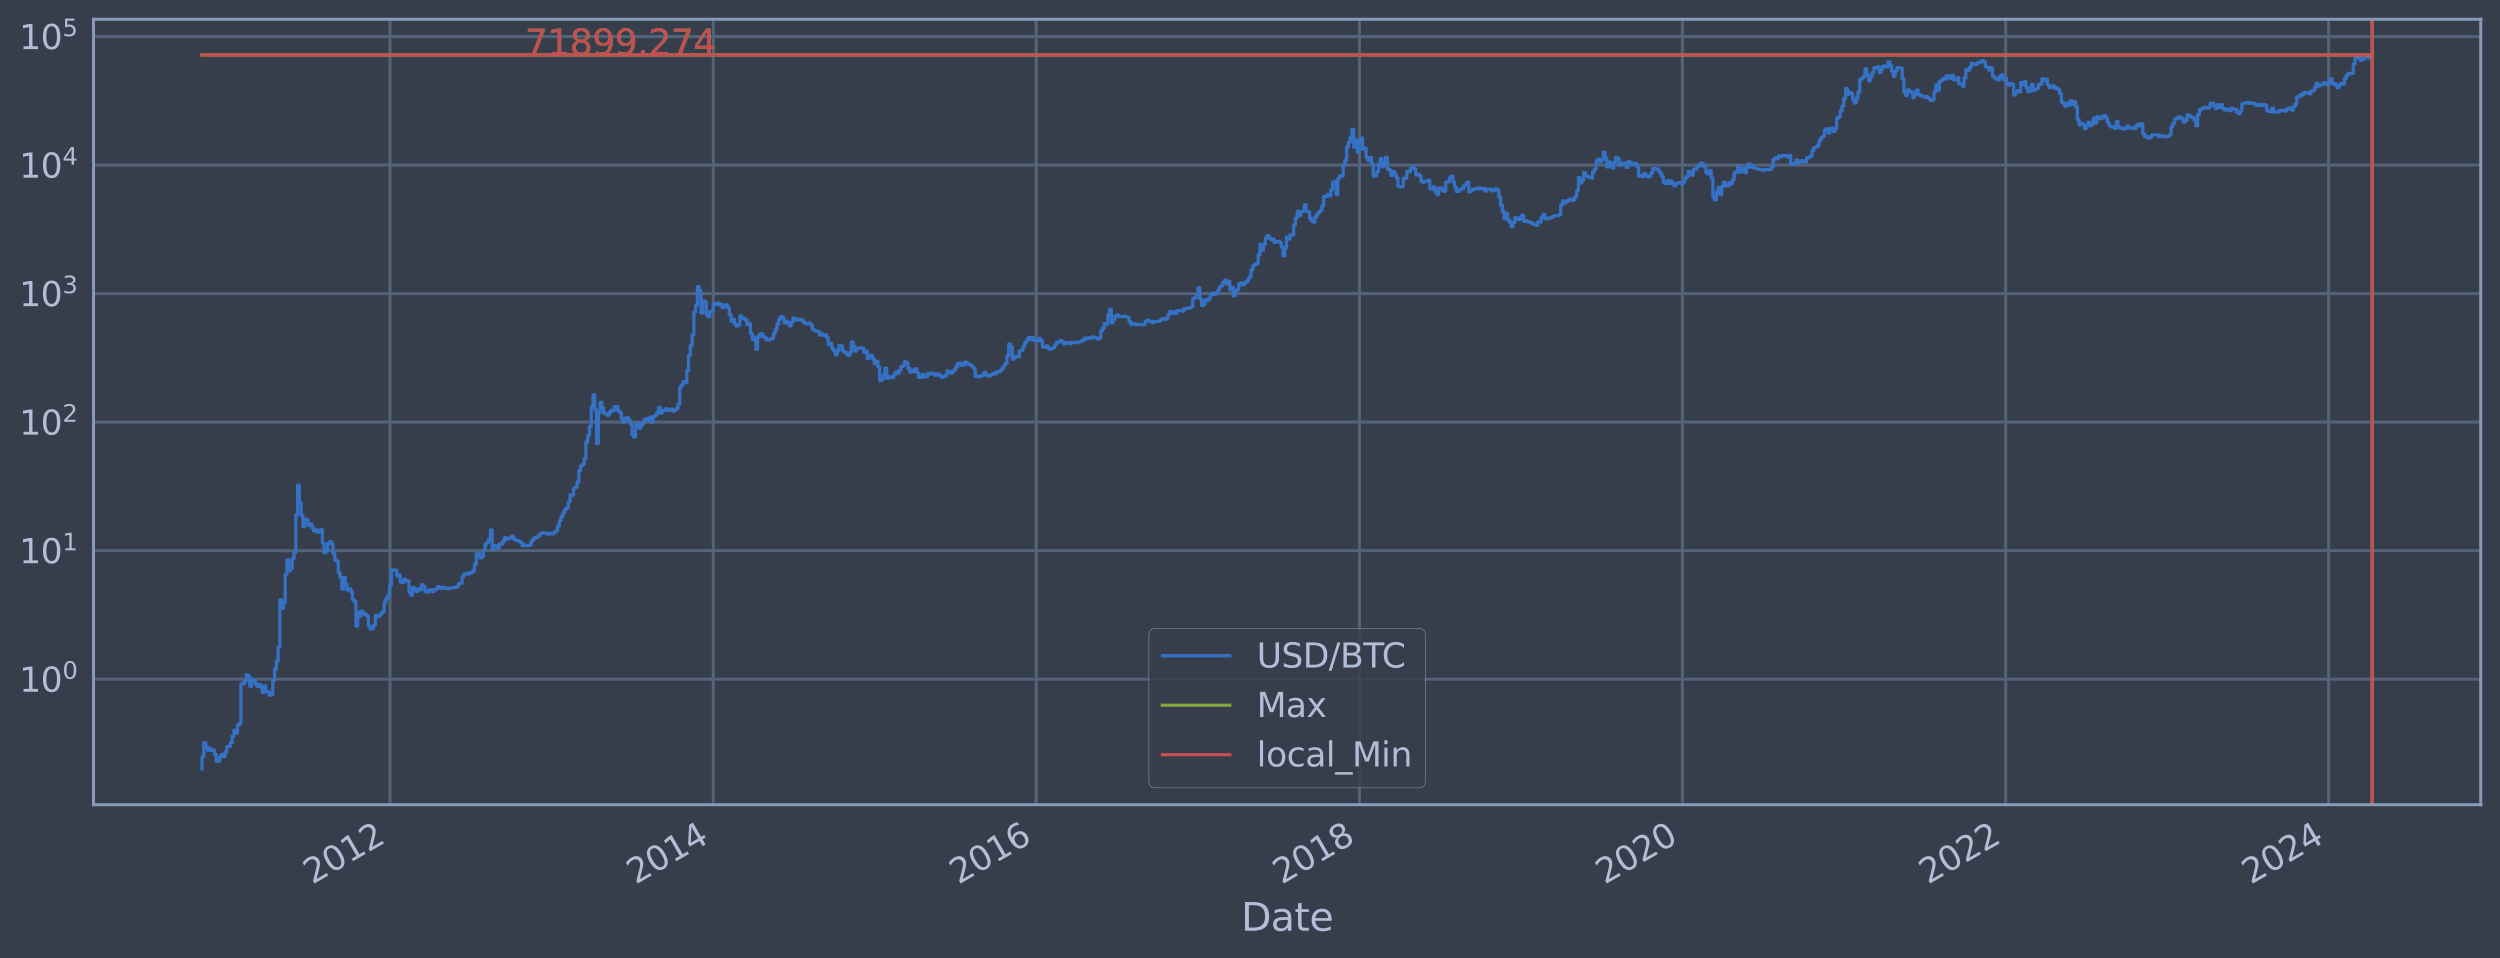<?xml version="1.0" encoding="utf-8" standalone="no"?>
<!DOCTYPE svg PUBLIC "-//W3C//DTD SVG 1.1//EN"
  "http://www.w3.org/Graphics/SVG/1.1/DTD/svg11.dtd">
<svg xmlns:xlink="http://www.w3.org/1999/xlink" width="934.976pt" height="358.291pt" viewBox="0 0 934.976 358.291" xmlns="http://www.w3.org/2000/svg" version="1.1">
 <defs>
  <style type="text/css">*{stroke-linejoin: round; stroke-linecap: butt}</style>
 </defs>
 <g id="figure_1">
  <g id="patch_1">
   <path d="M 0 358.291 
L 934.976 358.291 
L 934.976 0 
L 0 0 
z
" style="fill: #373e4b"/>
  </g>
  <g id="axes_1">
   <g id="patch_2">
    <path d="M 34.976 300.96 
L 927.776 300.96 
L 927.776 7.2 
L 34.976 7.2 
z
" style="fill: #373e4b"/>
   </g>
   <g id="matplotlib.axis_1">
    <g id="xtick_1">
     <g id="line2d_1">
      <path d="M 145.858 300.96 
L 145.858 7.2 
" clip-path="url(#p1127dca01c)" style="fill: none; stroke: #546379; stroke-width: 1.12; stroke-linecap: square"/>
     </g>
     <g id="line2d_2"/>
     <g id="text_1">
      <!-- 2012 -->
      <g style="fill: #b1bed6" transform="translate(116.776 330.885) rotate(-30) scale(0.126 -0.126)">
       <defs>
        <path id="DejaVuSans-32" d="M 1228 531 
L 3431 531 
L 3431 0 
L 469 0 
L 469 531 
Q 828 903 1448 1529 
Q 2069 2156 2228 2338 
Q 2531 2678 2651 2914 
Q 2772 3150 2772 3378 
Q 2772 3750 2511 3984 
Q 2250 4219 1831 4219 
Q 1534 4219 1204 4116 
Q 875 4013 500 3803 
L 500 4441 
Q 881 4594 1212 4672 
Q 1544 4750 1819 4750 
Q 2544 4750 2975 4387 
Q 3406 4025 3406 3419 
Q 3406 3131 3298 2873 
Q 3191 2616 2906 2266 
Q 2828 2175 2409 1742 
Q 1991 1309 1228 531 
z
" transform="scale(0.016)"/>
        <path id="DejaVuSans-30" d="M 2034 4250 
Q 1547 4250 1301 3770 
Q 1056 3291 1056 2328 
Q 1056 1369 1301 889 
Q 1547 409 2034 409 
Q 2525 409 2770 889 
Q 3016 1369 3016 2328 
Q 3016 3291 2770 3770 
Q 2525 4250 2034 4250 
z
M 2034 4750 
Q 2819 4750 3233 4129 
Q 3647 3509 3647 2328 
Q 3647 1150 3233 529 
Q 2819 -91 2034 -91 
Q 1250 -91 836 529 
Q 422 1150 422 2328 
Q 422 3509 836 4129 
Q 1250 4750 2034 4750 
z
" transform="scale(0.016)"/>
        <path id="DejaVuSans-31" d="M 794 531 
L 1825 531 
L 1825 4091 
L 703 3866 
L 703 4441 
L 1819 4666 
L 2450 4666 
L 2450 531 
L 3481 531 
L 3481 0 
L 794 0 
L 794 531 
z
" transform="scale(0.016)"/>
       </defs>
       <use xlink:href="#DejaVuSans-32"/>
       <use xlink:href="#DejaVuSans-30" x="63.623"/>
       <use xlink:href="#DejaVuSans-31" x="127.246"/>
       <use xlink:href="#DejaVuSans-32" x="190.869"/>
      </g>
     </g>
    </g>
    <g id="xtick_2">
     <g id="line2d_3">
      <path d="M 266.773 300.96 
L 266.773 7.2 
" clip-path="url(#p1127dca01c)" style="fill: none; stroke: #546379; stroke-width: 1.12; stroke-linecap: square"/>
     </g>
     <g id="line2d_4"/>
     <g id="text_2">
      <!-- 2014 -->
      <g style="fill: #b1bed6" transform="translate(237.692 330.885) rotate(-30) scale(0.126 -0.126)">
       <defs>
        <path id="DejaVuSans-34" d="M 2419 4116 
L 825 1625 
L 2419 1625 
L 2419 4116 
z
M 2253 4666 
L 3047 4666 
L 3047 1625 
L 3713 1625 
L 3713 1100 
L 3047 1100 
L 3047 0 
L 2419 0 
L 2419 1100 
L 313 1100 
L 313 1709 
L 2253 4666 
z
" transform="scale(0.016)"/>
       </defs>
       <use xlink:href="#DejaVuSans-32"/>
       <use xlink:href="#DejaVuSans-30" x="63.623"/>
       <use xlink:href="#DejaVuSans-31" x="127.246"/>
       <use xlink:href="#DejaVuSans-34" x="190.869"/>
      </g>
     </g>
    </g>
    <g id="xtick_3">
     <g id="line2d_5">
      <path d="M 387.523 300.96 
L 387.523 7.2 
" clip-path="url(#p1127dca01c)" style="fill: none; stroke: #546379; stroke-width: 1.12; stroke-linecap: square"/>
     </g>
     <g id="line2d_6"/>
     <g id="text_3">
      <!-- 2016 -->
      <g style="fill: #b1bed6" transform="translate(358.442 330.885) rotate(-30) scale(0.126 -0.126)">
       <defs>
        <path id="DejaVuSans-36" d="M 2113 2584 
Q 1688 2584 1439 2293 
Q 1191 2003 1191 1497 
Q 1191 994 1439 701 
Q 1688 409 2113 409 
Q 2538 409 2786 701 
Q 3034 994 3034 1497 
Q 3034 2003 2786 2293 
Q 2538 2584 2113 2584 
z
M 3366 4563 
L 3366 3988 
Q 3128 4100 2886 4159 
Q 2644 4219 2406 4219 
Q 1781 4219 1451 3797 
Q 1122 3375 1075 2522 
Q 1259 2794 1537 2939 
Q 1816 3084 2150 3084 
Q 2853 3084 3261 2657 
Q 3669 2231 3669 1497 
Q 3669 778 3244 343 
Q 2819 -91 2113 -91 
Q 1303 -91 875 529 
Q 447 1150 447 2328 
Q 447 3434 972 4092 
Q 1497 4750 2381 4750 
Q 2619 4750 2861 4703 
Q 3103 4656 3366 4563 
z
" transform="scale(0.016)"/>
       </defs>
       <use xlink:href="#DejaVuSans-32"/>
       <use xlink:href="#DejaVuSans-30" x="63.623"/>
       <use xlink:href="#DejaVuSans-31" x="127.246"/>
       <use xlink:href="#DejaVuSans-36" x="190.869"/>
      </g>
     </g>
    </g>
    <g id="xtick_4">
     <g id="line2d_7">
      <path d="M 508.439 300.96 
L 508.439 7.2 
" clip-path="url(#p1127dca01c)" style="fill: none; stroke: #546379; stroke-width: 1.12; stroke-linecap: square"/>
     </g>
     <g id="line2d_8"/>
     <g id="text_4">
      <!-- 2018 -->
      <g style="fill: #b1bed6" transform="translate(479.358 330.885) rotate(-30) scale(0.126 -0.126)">
       <defs>
        <path id="DejaVuSans-38" d="M 2034 2216 
Q 1584 2216 1326 1975 
Q 1069 1734 1069 1313 
Q 1069 891 1326 650 
Q 1584 409 2034 409 
Q 2484 409 2743 651 
Q 3003 894 3003 1313 
Q 3003 1734 2745 1975 
Q 2488 2216 2034 2216 
z
M 1403 2484 
Q 997 2584 770 2862 
Q 544 3141 544 3541 
Q 544 4100 942 4425 
Q 1341 4750 2034 4750 
Q 2731 4750 3128 4425 
Q 3525 4100 3525 3541 
Q 3525 3141 3298 2862 
Q 3072 2584 2669 2484 
Q 3125 2378 3379 2068 
Q 3634 1759 3634 1313 
Q 3634 634 3220 271 
Q 2806 -91 2034 -91 
Q 1263 -91 848 271 
Q 434 634 434 1313 
Q 434 1759 690 2068 
Q 947 2378 1403 2484 
z
M 1172 3481 
Q 1172 3119 1398 2916 
Q 1625 2713 2034 2713 
Q 2441 2713 2670 2916 
Q 2900 3119 2900 3481 
Q 2900 3844 2670 4047 
Q 2441 4250 2034 4250 
Q 1625 4250 1398 4047 
Q 1172 3844 1172 3481 
z
" transform="scale(0.016)"/>
       </defs>
       <use xlink:href="#DejaVuSans-32"/>
       <use xlink:href="#DejaVuSans-30" x="63.623"/>
       <use xlink:href="#DejaVuSans-31" x="127.246"/>
       <use xlink:href="#DejaVuSans-38" x="190.869"/>
      </g>
     </g>
    </g>
    <g id="xtick_5">
     <g id="line2d_9">
      <path d="M 629.189 300.96 
L 629.189 7.2 
" clip-path="url(#p1127dca01c)" style="fill: none; stroke: #546379; stroke-width: 1.12; stroke-linecap: square"/>
     </g>
     <g id="line2d_10"/>
     <g id="text_5">
      <!-- 2020 -->
      <g style="fill: #b1bed6" transform="translate(600.108 330.885) rotate(-30) scale(0.126 -0.126)">
       <use xlink:href="#DejaVuSans-32"/>
       <use xlink:href="#DejaVuSans-30" x="63.623"/>
       <use xlink:href="#DejaVuSans-32" x="127.246"/>
       <use xlink:href="#DejaVuSans-30" x="190.869"/>
      </g>
     </g>
    </g>
    <g id="xtick_6">
     <g id="line2d_11">
      <path d="M 750.104 300.96 
L 750.104 7.2 
" clip-path="url(#p1127dca01c)" style="fill: none; stroke: #546379; stroke-width: 1.12; stroke-linecap: square"/>
     </g>
     <g id="line2d_12"/>
     <g id="text_6">
      <!-- 2022 -->
      <g style="fill: #b1bed6" transform="translate(721.023 330.885) rotate(-30) scale(0.126 -0.126)">
       <use xlink:href="#DejaVuSans-32"/>
       <use xlink:href="#DejaVuSans-30" x="63.623"/>
       <use xlink:href="#DejaVuSans-32" x="127.246"/>
       <use xlink:href="#DejaVuSans-32" x="190.869"/>
      </g>
     </g>
    </g>
    <g id="xtick_7">
     <g id="line2d_13">
      <path d="M 870.854 300.96 
L 870.854 7.2 
" clip-path="url(#p1127dca01c)" style="fill: none; stroke: #546379; stroke-width: 1.12; stroke-linecap: square"/>
     </g>
     <g id="line2d_14"/>
     <g id="text_7">
      <!-- 2024 -->
      <g style="fill: #b1bed6" transform="translate(841.773 330.885) rotate(-30) scale(0.126 -0.126)">
       <use xlink:href="#DejaVuSans-32"/>
       <use xlink:href="#DejaVuSans-30" x="63.623"/>
       <use xlink:href="#DejaVuSans-32" x="127.246"/>
       <use xlink:href="#DejaVuSans-34" x="190.869"/>
      </g>
     </g>
    </g>
    <g id="text_8">
     <!-- Date -->
     <g style="fill: #b1bed6" transform="translate(464.167 348.096) scale(0.144 -0.144)">
      <defs>
       <path id="DejaVuSans-44" d="M 1259 4147 
L 1259 519 
L 2022 519 
Q 2988 519 3436 956 
Q 3884 1394 3884 2338 
Q 3884 3275 3436 3711 
Q 2988 4147 2022 4147 
L 1259 4147 
z
M 628 4666 
L 1925 4666 
Q 3281 4666 3915 4102 
Q 4550 3538 4550 2338 
Q 4550 1131 3912 565 
Q 3275 0 1925 0 
L 628 0 
L 628 4666 
z
" transform="scale(0.016)"/>
       <path id="DejaVuSans-61" d="M 2194 1759 
Q 1497 1759 1228 1600 
Q 959 1441 959 1056 
Q 959 750 1161 570 
Q 1363 391 1709 391 
Q 2188 391 2477 730 
Q 2766 1069 2766 1631 
L 2766 1759 
L 2194 1759 
z
M 3341 1997 
L 3341 0 
L 2766 0 
L 2766 531 
Q 2569 213 2275 61 
Q 1981 -91 1556 -91 
Q 1019 -91 701 211 
Q 384 513 384 1019 
Q 384 1609 779 1909 
Q 1175 2209 1959 2209 
L 2766 2209 
L 2766 2266 
Q 2766 2663 2505 2880 
Q 2244 3097 1772 3097 
Q 1472 3097 1187 3025 
Q 903 2953 641 2809 
L 641 3341 
Q 956 3463 1253 3523 
Q 1550 3584 1831 3584 
Q 2591 3584 2966 3190 
Q 3341 2797 3341 1997 
z
" transform="scale(0.016)"/>
       <path id="DejaVuSans-74" d="M 1172 4494 
L 1172 3500 
L 2356 3500 
L 2356 3053 
L 1172 3053 
L 1172 1153 
Q 1172 725 1289 603 
Q 1406 481 1766 481 
L 2356 481 
L 2356 0 
L 1766 0 
Q 1100 0 847 248 
Q 594 497 594 1153 
L 594 3053 
L 172 3053 
L 172 3500 
L 594 3500 
L 594 4494 
L 1172 4494 
z
" transform="scale(0.016)"/>
       <path id="DejaVuSans-65" d="M 3597 1894 
L 3597 1613 
L 953 1613 
Q 991 1019 1311 708 
Q 1631 397 2203 397 
Q 2534 397 2845 478 
Q 3156 559 3463 722 
L 3463 178 
Q 3153 47 2828 -22 
Q 2503 -91 2169 -91 
Q 1331 -91 842 396 
Q 353 884 353 1716 
Q 353 2575 817 3079 
Q 1281 3584 2069 3584 
Q 2775 3584 3186 3129 
Q 3597 2675 3597 1894 
z
M 3022 2063 
Q 3016 2534 2758 2815 
Q 2500 3097 2075 3097 
Q 1594 3097 1305 2825 
Q 1016 2553 972 2059 
L 3022 2063 
z
" transform="scale(0.016)"/>
      </defs>
      <use xlink:href="#DejaVuSans-44"/>
      <use xlink:href="#DejaVuSans-61" x="77.002"/>
      <use xlink:href="#DejaVuSans-74" x="138.281"/>
      <use xlink:href="#DejaVuSans-65" x="177.49"/>
     </g>
    </g>
   </g>
   <g id="matplotlib.axis_2">
    <g id="ytick_1">
     <g id="line2d_15">
      <path d="M 34.976 254.009 
L 927.776 254.009 
" clip-path="url(#p1127dca01c)" style="fill: none; stroke: #546379; stroke-width: 1.12; stroke-linecap: square"/>
     </g>
     <g id="line2d_16"/>
     <g id="text_9">
      <!-- $\mathdefault{10^{0}}$ -->
      <g style="fill: #b1bed6" transform="translate(7.2 258.796) scale(0.126 -0.126)">
       <use xlink:href="#DejaVuSans-31" transform="translate(0 0.766)"/>
       <use xlink:href="#DejaVuSans-30" transform="translate(63.623 0.766)"/>
       <use xlink:href="#DejaVuSans-30" transform="translate(128.203 39.047) scale(0.7)"/>
      </g>
     </g>
    </g>
    <g id="ytick_2">
     <g id="line2d_17">
      <path d="M 34.976 205.94 
L 927.776 205.94 
" clip-path="url(#p1127dca01c)" style="fill: none; stroke: #546379; stroke-width: 1.12; stroke-linecap: square"/>
     </g>
     <g id="line2d_18"/>
     <g id="text_10">
      <!-- $\mathdefault{10^{1}}$ -->
      <g style="fill: #b1bed6" transform="translate(7.2 210.727) scale(0.126 -0.126)">
       <use xlink:href="#DejaVuSans-31" transform="translate(0 0.684)"/>
       <use xlink:href="#DejaVuSans-30" transform="translate(63.623 0.684)"/>
       <use xlink:href="#DejaVuSans-31" transform="translate(128.203 38.966) scale(0.7)"/>
      </g>
     </g>
    </g>
    <g id="ytick_3">
     <g id="line2d_19">
      <path d="M 34.976 157.872 
L 927.776 157.872 
" clip-path="url(#p1127dca01c)" style="fill: none; stroke: #546379; stroke-width: 1.12; stroke-linecap: square"/>
     </g>
     <g id="line2d_20"/>
     <g id="text_11">
      <!-- $\mathdefault{10^{2}}$ -->
      <g style="fill: #b1bed6" transform="translate(7.2 162.659) scale(0.126 -0.126)">
       <use xlink:href="#DejaVuSans-31" transform="translate(0 0.766)"/>
       <use xlink:href="#DejaVuSans-30" transform="translate(63.623 0.766)"/>
       <use xlink:href="#DejaVuSans-32" transform="translate(128.203 39.047) scale(0.7)"/>
      </g>
     </g>
    </g>
    <g id="ytick_4">
     <g id="line2d_21">
      <path d="M 34.976 109.803 
L 927.776 109.803 
" clip-path="url(#p1127dca01c)" style="fill: none; stroke: #546379; stroke-width: 1.12; stroke-linecap: square"/>
     </g>
     <g id="line2d_22"/>
     <g id="text_12">
      <!-- $\mathdefault{10^{3}}$ -->
      <g style="fill: #b1bed6" transform="translate(7.2 114.59) scale(0.126 -0.126)">
       <defs>
        <path id="DejaVuSans-33" d="M 2597 2516 
Q 3050 2419 3304 2112 
Q 3559 1806 3559 1356 
Q 3559 666 3084 287 
Q 2609 -91 1734 -91 
Q 1441 -91 1130 -33 
Q 819 25 488 141 
L 488 750 
Q 750 597 1062 519 
Q 1375 441 1716 441 
Q 2309 441 2620 675 
Q 2931 909 2931 1356 
Q 2931 1769 2642 2001 
Q 2353 2234 1838 2234 
L 1294 2234 
L 1294 2753 
L 1863 2753 
Q 2328 2753 2575 2939 
Q 2822 3125 2822 3475 
Q 2822 3834 2567 4026 
Q 2313 4219 1838 4219 
Q 1578 4219 1281 4162 
Q 984 4106 628 3988 
L 628 4550 
Q 988 4650 1302 4700 
Q 1616 4750 1894 4750 
Q 2613 4750 3031 4423 
Q 3450 4097 3450 3541 
Q 3450 3153 3228 2886 
Q 3006 2619 2597 2516 
z
" transform="scale(0.016)"/>
       </defs>
       <use xlink:href="#DejaVuSans-31" transform="translate(0 0.766)"/>
       <use xlink:href="#DejaVuSans-30" transform="translate(63.623 0.766)"/>
       <use xlink:href="#DejaVuSans-33" transform="translate(128.203 39.047) scale(0.7)"/>
      </g>
     </g>
    </g>
    <g id="ytick_5">
     <g id="line2d_23">
      <path d="M 34.976 61.734 
L 927.776 61.734 
" clip-path="url(#p1127dca01c)" style="fill: none; stroke: #546379; stroke-width: 1.12; stroke-linecap: square"/>
     </g>
     <g id="line2d_24"/>
     <g id="text_13">
      <!-- $\mathdefault{10^{4}}$ -->
      <g style="fill: #b1bed6" transform="translate(7.2 66.521) scale(0.126 -0.126)">
       <use xlink:href="#DejaVuSans-31" transform="translate(0 0.684)"/>
       <use xlink:href="#DejaVuSans-30" transform="translate(63.623 0.684)"/>
       <use xlink:href="#DejaVuSans-34" transform="translate(128.203 38.966) scale(0.7)"/>
      </g>
     </g>
    </g>
    <g id="ytick_6">
     <g id="line2d_25">
      <path d="M 34.976 13.666 
L 927.776 13.666 
" clip-path="url(#p1127dca01c)" style="fill: none; stroke: #546379; stroke-width: 1.12; stroke-linecap: square"/>
     </g>
     <g id="line2d_26"/>
     <g id="text_14">
      <!-- $\mathdefault{10^{5}}$ -->
      <g style="fill: #b1bed6" transform="translate(7.2 18.453) scale(0.126 -0.126)">
       <defs>
        <path id="DejaVuSans-35" d="M 691 4666 
L 3169 4666 
L 3169 4134 
L 1269 4134 
L 1269 2991 
Q 1406 3038 1543 3061 
Q 1681 3084 1819 3084 
Q 2600 3084 3056 2656 
Q 3513 2228 3513 1497 
Q 3513 744 3044 326 
Q 2575 -91 1722 -91 
Q 1428 -91 1123 -41 
Q 819 9 494 109 
L 494 744 
Q 775 591 1075 516 
Q 1375 441 1709 441 
Q 2250 441 2565 725 
Q 2881 1009 2881 1497 
Q 2881 1984 2565 2268 
Q 2250 2553 1709 2553 
Q 1456 2553 1204 2497 
Q 953 2441 691 2322 
L 691 4666 
z
" transform="scale(0.016)"/>
       </defs>
       <use xlink:href="#DejaVuSans-31" transform="translate(0 0.684)"/>
       <use xlink:href="#DejaVuSans-30" transform="translate(63.623 0.684)"/>
       <use xlink:href="#DejaVuSans-35" transform="translate(128.203 38.966) scale(0.7)"/>
      </g>
     </g>
    </g>
    <g id="ytick_7">
     <g id="line2d_27"/>
    </g>
    <g id="ytick_8">
     <g id="line2d_28"/>
    </g>
    <g id="ytick_9">
     <g id="line2d_29"/>
    </g>
    <g id="ytick_10">
     <g id="line2d_30"/>
    </g>
    <g id="ytick_11">
     <g id="line2d_31"/>
    </g>
    <g id="ytick_12">
     <g id="line2d_32"/>
    </g>
    <g id="ytick_13">
     <g id="line2d_33"/>
    </g>
    <g id="ytick_14">
     <g id="line2d_34"/>
    </g>
    <g id="ytick_15">
     <g id="line2d_35"/>
    </g>
    <g id="ytick_16">
     <g id="line2d_36"/>
    </g>
    <g id="ytick_17">
     <g id="line2d_37"/>
    </g>
    <g id="ytick_18">
     <g id="line2d_38"/>
    </g>
    <g id="ytick_19">
     <g id="line2d_39"/>
    </g>
    <g id="ytick_20">
     <g id="line2d_40"/>
    </g>
    <g id="ytick_21">
     <g id="line2d_41"/>
    </g>
    <g id="ytick_22">
     <g id="line2d_42"/>
    </g>
    <g id="ytick_23">
     <g id="line2d_43"/>
    </g>
    <g id="ytick_24">
     <g id="line2d_44"/>
    </g>
    <g id="ytick_25">
     <g id="line2d_45"/>
    </g>
    <g id="ytick_26">
     <g id="line2d_46"/>
    </g>
    <g id="ytick_27">
     <g id="line2d_47"/>
    </g>
    <g id="ytick_28">
     <g id="line2d_48"/>
    </g>
    <g id="ytick_29">
     <g id="line2d_49"/>
    </g>
    <g id="ytick_30">
     <g id="line2d_50"/>
    </g>
    <g id="ytick_31">
     <g id="line2d_51"/>
    </g>
    <g id="ytick_32">
     <g id="line2d_52"/>
    </g>
    <g id="ytick_33">
     <g id="line2d_53"/>
    </g>
    <g id="ytick_34">
     <g id="line2d_54"/>
    </g>
    <g id="ytick_35">
     <g id="line2d_55"/>
    </g>
    <g id="ytick_36">
     <g id="line2d_56"/>
    </g>
    <g id="ytick_37">
     <g id="line2d_57"/>
    </g>
    <g id="ytick_38">
     <g id="line2d_58"/>
    </g>
    <g id="ytick_39">
     <g id="line2d_59"/>
    </g>
    <g id="ytick_40">
     <g id="line2d_60"/>
    </g>
    <g id="ytick_41">
     <g id="line2d_61"/>
    </g>
    <g id="ytick_42">
     <g id="line2d_62"/>
    </g>
    <g id="ytick_43">
     <g id="line2d_63"/>
    </g>
    <g id="ytick_44">
     <g id="line2d_64"/>
    </g>
    <g id="ytick_45">
     <g id="line2d_65"/>
    </g>
    <g id="ytick_46">
     <g id="line2d_66"/>
    </g>
    <g id="ytick_47">
     <g id="line2d_67"/>
    </g>
    <g id="ytick_48">
     <g id="line2d_68"/>
    </g>
    <g id="ytick_49">
     <g id="line2d_69"/>
    </g>
    <g id="ytick_50">
     <g id="line2d_70"/>
    </g>
    <g id="ytick_51">
     <g id="line2d_71"/>
    </g>
    <g id="ytick_52">
     <g id="line2d_72"/>
    </g>
    <g id="ytick_53">
     <g id="line2d_73"/>
    </g>
    <g id="ytick_54">
     <g id="line2d_74"/>
    </g>
   </g>
   <g id="line2d_75">
    <path d="M 75.558 287.607 
L 75.558 282.949 
L 76.219 282.949 
L 76.219 277.796 
L 76.881 277.796 
L 76.881 279.143 
L 77.543 279.143 
L 77.543 280.583 
L 78.204 280.583 
L 78.204 279.851 
L 78.866 279.851 
L 78.866 280.583 
L 80.189 280.583 
L 80.189 282.13 
L 80.851 282.13 
L 80.851 284.69 
L 82.174 284.69 
L 82.174 282.949 
L 82.836 282.949 
L 82.836 282.13 
L 83.498 282.13 
L 83.498 282.949 
L 84.159 282.949 
L 84.159 281.342 
L 84.821 281.342 
L 84.821 279.143 
L 86.144 279.143 
L 86.144 277.796 
L 86.806 277.796 
L 86.806 275.337 
L 87.467 275.337 
L 87.467 273.137 
L 88.129 273.137 
L 88.129 274.208 
L 88.791 274.208 
L 88.791 271.147 
L 89.452 271.147 
L 89.452 270.678 
L 90.114 270.678 
L 90.114 255.749 
L 91.437 255.749 
L 91.437 254.645 
L 92.099 254.645 
L 92.099 252.402 
L 92.761 252.402 
L 92.761 252.99 
L 93.422 252.99 
L 93.422 256.677 
L 94.084 256.677 
L 94.084 254.009 
L 94.746 254.009 
L 94.746 254.645 
L 95.407 254.645 
L 95.407 255.749 
L 96.069 255.749 
L 96.069 256.677 
L 96.73 256.677 
L 96.73 255.978 
L 97.392 255.978 
L 97.392 256.916 
L 98.054 256.916 
L 98.054 258.93 
L 98.715 258.93 
L 98.715 256.442 
L 99.377 256.442 
L 99.377 258.667 
L 100.7 258.667 
L 100.7 260.014 
L 101.362 260.014 
L 101.362 259.738 
L 102.024 259.738 
L 102.024 254.431 
L 102.685 254.431 
L 102.685 250.203 
L 103.347 250.203 
L 103.347 247.285 
L 104.009 247.285 
L 104.009 241.971 
L 104.67 241.971 
L 104.67 224.35 
L 105.332 224.35 
L 105.332 227.501 
L 105.993 227.501 
L 105.993 225.544 
L 106.655 225.544 
L 106.655 214.773 
L 107.317 214.773 
L 107.317 209.407 
L 107.978 209.407 
L 107.978 213.446 
L 108.64 213.446 
L 108.64 212.596 
L 109.302 212.596 
L 109.302 208.895 
L 109.963 208.895 
L 109.963 206.641 
L 110.625 206.641 
L 110.625 192.486 
L 111.287 192.486 
L 111.287 181.438 
L 111.948 181.438 
L 111.948 187.962 
L 112.61 187.962 
L 112.61 192.684 
L 113.272 192.684 
L 113.272 196.94 
L 113.933 196.94 
L 113.933 194.162 
L 114.595 194.162 
L 114.595 194.437 
L 115.256 194.437 
L 115.256 196.47 
L 115.918 196.47 
L 115.918 195.998 
L 116.58 195.998 
L 116.58 197.378 
L 117.241 197.378 
L 117.241 198.546 
L 117.903 198.546 
L 117.903 198.126 
L 118.565 198.126 
L 118.565 199.021 
L 119.226 199.021 
L 119.226 198.767 
L 119.888 198.767 
L 119.888 198.069 
L 120.55 198.069 
L 120.55 203.022 
L 121.211 203.022 
L 121.211 206.662 
L 121.873 206.662 
L 121.873 206.087 
L 122.535 206.087 
L 122.535 203.278 
L 123.196 203.278 
L 123.196 202.574 
L 123.858 202.574 
L 123.858 203.389 
L 124.519 203.389 
L 124.519 207.055 
L 125.181 207.055 
L 125.181 209.431 
L 125.843 209.431 
L 125.843 209.906 
L 126.504 209.906 
L 126.504 214.114 
L 127.166 214.114 
L 127.166 215.953 
L 127.828 215.953 
L 127.828 220.327 
L 128.489 220.327 
L 128.489 215.987 
L 129.151 215.987 
L 129.151 218.459 
L 129.813 218.459 
L 129.813 220.662 
L 130.474 220.662 
L 130.474 220.161 
L 131.136 220.161 
L 131.136 221.306 
L 131.798 221.306 
L 131.798 224.25 
L 132.459 224.25 
L 132.459 225.016 
L 133.121 225.016 
L 133.121 234.142 
L 133.783 234.142 
L 133.783 228.958 
L 134.444 228.958 
L 134.444 230.39 
L 135.106 230.39 
L 135.106 228.584 
L 135.767 228.584 
L 135.767 229.597 
L 136.429 229.597 
L 136.429 229.792 
L 137.091 229.792 
L 137.091 230.322 
L 137.752 230.322 
L 137.752 234.062 
L 138.414 234.062 
L 138.414 235.302 
L 139.076 235.302 
L 139.076 235.048 
L 139.737 235.048 
L 139.737 233.743 
L 140.399 233.743 
L 140.399 230.122 
L 141.061 230.122 
L 141.061 230.661 
L 141.722 230.661 
L 141.722 230.255 
L 142.384 230.255 
L 142.384 229.339 
L 143.046 229.339 
L 143.046 228.708 
L 143.707 228.708 
L 143.707 225.173 
L 144.369 225.173 
L 144.369 223.803 
L 145.03 223.803 
L 145.03 222.749 
L 145.692 222.749 
L 145.692 218.92 
L 146.354 218.92 
L 146.354 213.208 
L 147.015 213.208 
L 147.015 213.09 
L 147.677 213.09 
L 147.677 213.267 
L 148.339 213.267 
L 148.339 215.355 
L 149 215.355 
L 149 215.03 
L 149.662 215.03 
L 149.662 217.675 
L 150.324 217.675 
L 150.324 217.859 
L 150.985 217.859 
L 150.985 216.639 
L 151.647 216.639 
L 151.647 217.168 
L 152.97 217.24 
L 152.97 221.525 
L 153.632 221.525 
L 153.632 222.61 
L 154.293 222.61 
L 154.293 219.712 
L 154.955 219.712 
L 154.955 220.494 
L 155.617 220.494 
L 155.617 221.219 
L 156.278 221.219 
L 156.278 220.203 
L 156.94 220.203 
L 156.94 220.494 
L 157.602 220.494 
L 157.602 218.65 
L 158.263 218.65 
L 158.263 219.471 
L 158.925 219.471 
L 158.925 221.219 
L 159.587 221.219 
L 159.587 221.393 
L 160.248 221.393 
L 160.248 220.662 
L 161.572 220.578 
L 161.572 221.262 
L 162.233 221.262 
L 162.233 220.536 
L 163.557 220.452 
L 163.557 219.431 
L 164.218 219.431 
L 164.218 219.632 
L 164.88 219.632 
L 164.88 220.038 
L 165.541 220.038 
L 165.541 219.672 
L 166.203 219.672 
L 166.203 219.997 
L 167.526 219.997 
L 167.526 220.203 
L 168.188 220.203 
L 168.188 219.874 
L 170.173 219.793 
L 170.173 219.672 
L 170.835 219.672 
L 170.835 219.312 
L 171.496 219.312 
L 171.496 218.194 
L 172.82 218.119 
L 172.82 215.685 
L 173.481 215.685 
L 173.481 214.741 
L 174.143 214.741 
L 174.143 214.488 
L 174.804 214.488 
L 174.804 214.678 
L 175.466 214.678 
L 175.466 214.269 
L 176.128 214.269 
L 176.128 214.114 
L 176.789 214.114 
L 176.789 213.446 
L 177.451 213.446 
L 177.451 210.994 
L 178.113 210.994 
L 178.113 207.077 
L 178.774 207.077 
L 178.774 206.945 
L 179.436 206.945 
L 179.436 208.609 
L 180.098 208.609 
L 180.098 208.256 
L 180.759 208.256 
L 180.759 205.691 
L 181.421 205.691 
L 181.421 203.518 
L 182.083 203.518 
L 182.083 202.842 
L 182.744 202.842 
L 182.744 201.619 
L 183.406 201.619 
L 183.406 198.212 
L 184.067 198.212 
L 184.067 205.404 
L 184.729 205.404 
L 184.729 203.969 
L 185.391 203.969 
L 185.391 204.122 
L 186.052 204.122 
L 186.052 204.882 
L 186.714 204.882 
L 186.714 203.444 
L 188.037 203.5 
L 188.037 202.414 
L 188.699 202.414 
L 188.699 201.066 
L 189.361 201.066 
L 189.361 201.652 
L 190.022 201.652 
L 190.022 201.349 
L 190.684 201.349 
L 190.684 201.149 
L 191.346 201.149 
L 191.346 200.511 
L 192.007 200.511 
L 192.007 201.619 
L 192.669 201.619 
L 192.669 201.961 
L 193.33 201.961 
L 193.33 202.169 
L 193.992 202.169 
L 193.992 202.485 
L 194.654 202.485 
L 194.654 202.914 
L 195.315 202.914 
L 195.315 204.084 
L 195.977 204.084 
L 195.977 203.837 
L 196.639 203.837 
L 196.639 204.007 
L 197.962 204.046 
L 197.962 203.818 
L 198.624 203.818 
L 198.624 202.45 
L 199.285 202.45 
L 199.285 201.585 
L 199.947 201.585 
L 199.947 201.082 
L 201.27 201.016 
L 201.27 200.319 
L 201.932 200.319 
L 201.932 199.598 
L 202.594 199.598 
L 202.594 199.216 
L 203.255 199.216 
L 203.255 199.475 
L 204.578 199.368 
L 204.578 199.753 
L 205.24 199.753 
L 205.24 199.444 
L 205.902 199.444 
L 205.902 199.644 
L 207.225 199.613 
L 207.225 198.931 
L 207.887 198.931 
L 207.887 198.459 
L 208.548 198.459 
L 208.548 196.751 
L 209.21 196.751 
L 209.21 194.704 
L 209.872 194.704 
L 209.872 193.052 
L 210.533 193.052 
L 210.533 191.701 
L 211.195 191.701 
L 211.195 190.452 
L 211.857 190.452 
L 211.857 189.931 
L 212.518 189.931 
L 212.518 187.69 
L 213.18 187.69 
L 213.18 185.051 
L 213.841 185.051 
L 213.841 185.221 
L 214.503 185.221 
L 214.503 182.647 
L 215.165 182.647 
L 215.165 182.187 
L 215.826 182.187 
L 215.826 180.24 
L 216.488 180.24 
L 216.488 175.981 
L 217.15 175.981 
L 217.15 174.265 
L 217.811 174.265 
L 217.811 173.696 
L 218.473 173.696 
L 218.473 171.475 
L 219.135 171.475 
L 219.135 165.243 
L 219.796 165.243 
L 219.796 162.848 
L 220.458 162.848 
L 220.458 159.499 
L 221.12 159.499 
L 221.12 152.234 
L 221.781 152.234 
L 221.781 147.634 
L 222.443 147.634 
L 222.443 153.23 
L 223.104 153.23 
L 223.104 165.892 
L 223.766 165.892 
L 223.766 154.254 
L 224.428 154.254 
L 224.428 150.478 
L 225.089 150.478 
L 225.089 152.637 
L 225.751 152.637 
L 225.751 154.594 
L 226.413 154.594 
L 226.413 154.777 
L 227.074 154.777 
L 227.074 155.377 
L 227.736 155.377 
L 227.736 154.418 
L 228.398 154.418 
L 228.398 153.496 
L 229.721 153.601 
L 229.721 152.077 
L 231.044 152.028 
L 231.044 153.649 
L 231.706 153.649 
L 231.706 154.245 
L 232.368 154.245 
L 232.368 156.635 
L 233.029 156.635 
L 233.029 157.876 
L 233.691 157.876 
L 233.691 156.383 
L 234.352 156.383 
L 234.352 156.197 
L 235.014 156.197 
L 235.014 157.053 
L 235.676 157.053 
L 235.676 158.454 
L 236.337 158.454 
L 236.337 162.519 
L 236.999 162.519 
L 236.999 163.466 
L 237.661 163.466 
L 237.661 159.165 
L 238.322 159.165 
L 238.322 158.497 
L 238.984 158.497 
L 238.984 160.213 
L 239.646 160.213 
L 239.646 159.05 
L 240.307 159.05 
L 240.307 158.145 
L 240.969 158.145 
L 240.969 156.929 
L 241.631 156.929 
L 241.631 156.514 
L 242.292 156.514 
L 242.292 157.295 
L 242.954 157.295 
L 242.954 156.006 
L 243.615 156.006 
L 243.615 157.932 
L 244.277 157.932 
L 244.277 155.8 
L 244.939 155.8 
L 244.939 155.268 
L 245.6 155.268 
L 245.6 154.328 
L 246.262 154.328 
L 246.262 152.38 
L 246.924 152.38 
L 246.924 154.485 
L 247.585 154.485 
L 247.585 153.717 
L 248.247 153.717 
L 248.247 153.372 
L 248.909 153.372 
L 248.909 152.862 
L 249.57 152.862 
L 249.57 153.562 
L 250.232 153.562 
L 250.232 153.272 
L 250.894 153.272 
L 250.894 153.005 
L 251.555 153.005 
L 251.555 153.731 
L 252.217 153.731 
L 252.217 153.361 
L 252.878 153.361 
L 252.878 152.785 
L 253.54 152.785 
L 253.54 151.119 
L 254.202 151.119 
L 254.202 144.903 
L 254.863 144.903 
L 254.863 143.895 
L 255.525 143.895 
L 255.525 142.693 
L 256.187 142.693 
L 256.187 143.091 
L 256.848 143.091 
L 256.848 138.528 
L 257.51 138.528 
L 257.51 132.947 
L 258.172 132.947 
L 258.172 129.3 
L 258.833 129.3 
L 258.833 125.344 
L 259.495 125.344 
L 259.495 116.755 
L 260.157 116.755 
L 260.157 114.085 
L 260.818 114.085 
L 260.818 107.179 
L 261.48 107.179 
L 261.48 108.78 
L 262.141 108.78 
L 262.141 117.073 
L 262.803 117.073 
L 262.803 112.546 
L 263.465 112.546 
L 263.465 112.879 
L 264.126 112.879 
L 264.126 117.692 
L 264.788 117.692 
L 264.788 118.477 
L 265.45 118.477 
L 265.45 116.546 
L 266.111 116.546 
L 266.111 116.316 
L 266.773 116.316 
L 266.773 113.724 
L 267.435 113.724 
L 267.435 113.862 
L 268.096 113.862 
L 268.096 113.343 
L 268.758 113.343 
L 268.758 114.018 
L 269.42 114.018 
L 269.42 113.748 
L 270.081 113.748 
L 270.081 114.989 
L 270.743 114.989 
L 270.743 114.84 
L 271.405 114.84 
L 271.405 114.02 
L 272.066 114.02 
L 272.066 114.963 
L 272.728 114.963 
L 272.728 117.629 
L 273.389 117.629 
L 273.389 120.122 
L 274.051 120.122 
L 274.051 119.45 
L 274.713 119.45 
L 274.713 121.193 
L 275.374 121.193 
L 275.374 121.925 
L 276.036 121.925 
L 276.036 121.63 
L 276.698 121.63 
L 276.698 118.141 
L 277.359 118.141 
L 277.359 119.123 
L 278.683 119.087 
L 278.683 119.624 
L 279.344 119.624 
L 279.344 121.432 
L 280.006 121.432 
L 280.006 120.967 
L 280.668 120.967 
L 280.668 124.695 
L 281.329 124.695 
L 281.329 126.983 
L 281.991 126.983 
L 281.991 126.105 
L 282.652 126.105 
L 282.652 130.615 
L 283.314 130.615 
L 283.314 126.03 
L 283.976 126.03 
L 283.976 125.034 
L 284.637 125.034 
L 284.637 124.758 
L 285.299 124.758 
L 285.299 125.947 
L 285.961 125.947 
L 285.961 126.379 
L 286.622 126.379 
L 286.622 127.096 
L 287.946 127.055 
L 287.946 126.826 
L 288.607 126.826 
L 288.607 126.513 
L 289.269 126.513 
L 289.269 124.775 
L 289.931 124.775 
L 289.931 123.139 
L 290.592 123.139 
L 290.592 121.139 
L 291.254 121.139 
L 291.254 119.425 
L 291.915 119.425 
L 291.915 118.43 
L 292.577 118.43 
L 292.577 118.834 
L 293.239 118.834 
L 293.239 120.763 
L 293.9 120.763 
L 293.9 120.19 
L 294.562 120.19 
L 294.562 120.784 
L 295.224 120.784 
L 295.224 121.879 
L 295.885 121.879 
L 295.885 120.467 
L 296.547 120.467 
L 296.547 118.946 
L 297.209 118.946 
L 297.209 119.636 
L 297.87 119.636 
L 297.87 119.316 
L 298.532 119.316 
L 298.532 119.646 
L 299.194 119.646 
L 299.194 119.448 
L 299.855 119.448 
L 299.855 119.768 
L 300.517 119.768 
L 300.517 120.688 
L 301.179 120.688 
L 301.179 121.101 
L 301.84 121.101 
L 301.84 120.871 
L 303.163 120.854 
L 303.163 121.574 
L 303.825 121.574 
L 303.825 123.299 
L 304.487 123.299 
L 304.487 123.502 
L 305.148 123.502 
L 305.148 123.94 
L 306.472 123.999 
L 306.472 125.284 
L 307.133 125.284 
L 307.133 124.87 
L 307.795 124.87 
L 307.795 125.416 
L 308.457 125.416 
L 308.457 125.26 
L 309.118 125.26 
L 309.118 126.292 
L 309.78 126.292 
L 309.78 128.871 
L 310.442 128.871 
L 310.442 128.406 
L 311.103 128.406 
L 311.103 130.342 
L 311.765 130.342 
L 311.765 131.195 
L 312.426 131.195 
L 312.426 132.692 
L 313.088 132.692 
L 313.088 131.018 
L 313.75 131.018 
L 313.75 129.202 
L 314.411 129.202 
L 314.411 129.49 
L 315.073 129.49 
L 315.073 131.294 
L 315.735 131.294 
L 315.735 131.665 
L 316.396 131.665 
L 316.396 132.46 
L 317.058 132.46 
L 317.058 132.933 
L 317.72 132.933 
L 317.72 131.902 
L 318.381 131.902 
L 318.381 127.903 
L 319.043 127.903 
L 319.043 129.467 
L 319.705 129.467 
L 319.705 131.337 
L 320.366 131.337 
L 320.366 130.302 
L 321.028 130.302 
L 321.028 130.169 
L 321.689 130.169 
L 321.689 130.023 
L 322.351 130.023 
L 322.351 130.276 
L 323.013 130.276 
L 323.013 131.791 
L 323.674 131.791 
L 323.674 131.259 
L 324.336 131.259 
L 324.336 134.101 
L 324.998 134.101 
L 324.998 132.822 
L 325.659 132.822 
L 325.659 132.951 
L 326.321 132.951 
L 326.321 134.185 
L 326.983 134.185 
L 326.983 136.001 
L 327.644 136.001 
L 327.644 135.077 
L 328.306 135.077 
L 328.306 137.161 
L 328.968 137.161 
L 328.968 142.362 
L 329.629 142.362 
L 329.629 141.794 
L 330.291 141.794 
L 330.291 140.15 
L 330.952 140.15 
L 330.952 137.644 
L 331.614 137.644 
L 331.614 141.483 
L 332.276 141.483 
L 332.276 140.785 
L 332.937 140.785 
L 332.937 141.042 
L 333.599 141.042 
L 333.599 141.192 
L 334.261 141.192 
L 334.261 140.079 
L 334.922 140.079 
L 334.922 139.098 
L 335.584 139.098 
L 335.584 139.601 
L 336.246 139.601 
L 336.246 138.453 
L 336.907 138.453 
L 336.907 137.132 
L 337.569 137.132 
L 337.569 136.753 
L 338.231 136.753 
L 338.231 135.295 
L 338.892 135.295 
L 338.892 135.697 
L 339.554 135.697 
L 339.554 137.756 
L 340.216 137.756 
L 340.216 139.165 
L 340.877 139.165 
L 340.877 138.497 
L 341.539 138.497 
L 341.539 139.038 
L 342.2 139.038 
L 342.2 137.883 
L 342.862 137.883 
L 342.862 139.336 
L 343.524 139.336 
L 343.524 141.128 
L 344.847 141.163 
L 344.847 139.959 
L 345.509 139.959 
L 345.509 140.823 
L 346.832 140.885 
L 346.832 139.641 
L 347.494 139.641 
L 347.494 139.844 
L 348.155 139.844 
L 348.155 139.513 
L 348.817 139.513 
L 348.817 139.825 
L 349.479 139.825 
L 349.479 140.357 
L 350.14 140.357 
L 350.14 139.791 
L 350.802 139.791 
L 350.802 140.007 
L 351.463 140.007 
L 351.463 140.635 
L 352.125 140.635 
L 352.125 141.14 
L 352.787 141.14 
L 352.787 140.697 
L 353.448 140.697 
L 353.448 140.52 
L 354.11 140.52 
L 354.11 138.745 
L 354.772 138.745 
L 354.772 139.186 
L 355.433 139.186 
L 355.433 139.578 
L 356.095 139.578 
L 356.095 138.863 
L 356.757 138.863 
L 356.757 138.356 
L 357.418 138.356 
L 357.418 137.25 
L 358.08 137.25 
L 358.08 136.014 
L 358.742 136.014 
L 358.742 135.795 
L 359.403 135.795 
L 359.403 136.622 
L 360.726 136.529 
L 360.726 135.443 
L 361.388 135.443 
L 361.388 135.757 
L 362.05 135.757 
L 362.05 136.294 
L 362.711 136.294 
L 362.711 136.428 
L 363.373 136.428 
L 363.373 137.061 
L 364.035 137.061 
L 364.035 137.81 
L 364.696 137.81 
L 364.696 140.827 
L 365.358 140.827 
L 365.358 140.653 
L 366.02 140.653 
L 366.02 140.932 
L 366.681 140.932 
L 366.681 140.461 
L 368.005 140.418 
L 368.005 139.232 
L 368.666 139.232 
L 368.666 140.059 
L 369.328 140.059 
L 369.328 140.636 
L 369.99 140.636 
L 369.99 140.469 
L 370.651 140.469 
L 370.651 140.124 
L 371.313 140.124 
L 371.313 139.67 
L 371.974 139.67 
L 371.974 139.79 
L 372.636 139.79 
L 372.636 139.012 
L 373.959 139.104 
L 373.959 138.538 
L 374.621 138.538 
L 374.621 137.841 
L 375.283 137.841 
L 375.283 136.803 
L 375.944 136.803 
L 375.944 135.884 
L 376.606 135.884 
L 376.606 133.063 
L 377.268 133.063 
L 377.268 128.698 
L 377.929 128.698 
L 377.929 129.62 
L 378.591 129.62 
L 378.591 134.321 
L 379.253 134.321 
L 379.253 133.657 
L 379.914 133.657 
L 379.914 133.208 
L 380.576 133.208 
L 380.576 133.364 
L 381.237 133.364 
L 381.237 131.247 
L 381.899 131.247 
L 381.899 130.982 
L 382.561 130.982 
L 382.561 129.624 
L 383.222 129.624 
L 383.222 128.088 
L 383.884 128.088 
L 383.884 127.258 
L 384.546 127.258 
L 384.546 126.169 
L 385.207 126.169 
L 385.207 127.02 
L 385.869 127.02 
L 385.869 126.219 
L 386.531 126.219 
L 386.531 127.265 
L 387.854 127.288 
L 387.854 127.458 
L 388.516 127.458 
L 388.516 126.545 
L 389.177 126.545 
L 389.177 127.443 
L 389.839 127.443 
L 389.839 129.703 
L 390.5 129.703 
L 390.5 129.92 
L 391.162 129.92 
L 391.162 129.371 
L 391.824 129.371 
L 391.824 130.19 
L 392.485 130.19 
L 392.485 130.646 
L 393.147 130.646 
L 393.147 130.279 
L 393.809 130.279 
L 393.809 130.111 
L 394.47 130.111 
L 394.47 128.973 
L 395.132 128.973 
L 395.132 127.914 
L 396.455 127.95 
L 396.455 127.345 
L 397.117 127.345 
L 397.117 127.789 
L 397.779 127.789 
L 397.779 128.636 
L 398.44 128.636 
L 398.44 128.113 
L 399.763 128.163 
L 399.763 128.52 
L 400.425 128.52 
L 400.425 128.093 
L 401.748 128.064 
L 401.748 128.226 
L 402.41 128.226 
L 402.41 127.987 
L 403.733 127.915 
L 403.733 127.782 
L 404.395 127.782 
L 404.395 127.448 
L 405.057 127.448 
L 405.057 127.135 
L 405.718 127.135 
L 405.718 126.384 
L 406.38 126.384 
L 406.38 126.692 
L 407.042 126.692 
L 407.042 126.334 
L 407.703 126.334 
L 407.703 126.502 
L 408.365 126.502 
L 408.365 125.984 
L 409.027 125.984 
L 409.027 126.204 
L 409.688 126.204 
L 409.688 126.33 
L 410.35 126.33 
L 410.35 126.79 
L 411.011 126.79 
L 411.011 126.533 
L 411.673 126.533 
L 411.673 123.806 
L 412.335 123.806 
L 412.335 122.744 
L 412.996 122.744 
L 412.996 121.041 
L 413.658 121.041 
L 413.658 121.249 
L 414.32 121.249 
L 414.32 117.695 
L 414.981 117.695 
L 414.981 115.754 
L 415.643 115.754 
L 415.643 120.719 
L 416.305 120.719 
L 416.305 119.442 
L 416.966 119.442 
L 416.966 118.227 
L 417.628 118.227 
L 417.628 117.793 
L 418.29 117.793 
L 418.29 118.383 
L 420.274 118.435 
L 420.274 118.241 
L 420.936 118.241 
L 420.936 118.43 
L 421.598 118.43 
L 421.598 118.619 
L 422.259 118.619 
L 422.259 120.274 
L 422.921 120.274 
L 422.921 121.438 
L 423.583 121.438 
L 423.583 120.996 
L 424.906 121.055 
L 424.906 121.504 
L 425.568 121.504 
L 425.568 121.274 
L 426.891 121.328 
L 426.891 121.483 
L 428.214 121.465 
L 428.214 120.185 
L 428.876 120.185 
L 428.876 119.727 
L 429.537 119.727 
L 429.537 120.156 
L 430.861 120.214 
L 430.861 120.674 
L 431.522 120.674 
L 431.522 120.232 
L 433.507 120.219 
L 433.507 119.97 
L 434.169 119.97 
L 434.169 119.278 
L 434.831 119.278 
L 434.831 119.153 
L 435.492 119.153 
L 435.492 119.485 
L 436.154 119.485 
L 436.154 118.992 
L 436.816 118.992 
L 436.816 117.673 
L 437.477 117.673 
L 437.477 116.47 
L 438.139 116.47 
L 438.139 117.145 
L 438.801 117.145 
L 438.801 116.617 
L 439.462 116.617 
L 439.462 117.237 
L 440.124 117.237 
L 440.124 116.178 
L 442.109 116.172 
L 442.109 116.372 
L 442.77 116.372 
L 442.77 115.451 
L 444.094 115.355 
L 444.094 115.308 
L 444.755 115.308 
L 444.755 115.1 
L 445.417 115.1 
L 445.417 114.697 
L 446.079 114.697 
L 446.079 111.682 
L 446.74 111.682 
L 446.74 111.31 
L 447.402 111.31 
L 447.402 110.55 
L 448.064 110.55 
L 448.064 107.64 
L 448.725 107.64 
L 448.725 111.76 
L 449.387 111.76 
L 449.387 114.318 
L 450.048 114.318 
L 450.048 113.679 
L 450.71 113.679 
L 450.71 112.104 
L 451.372 112.104 
L 451.372 112.387 
L 452.033 112.387 
L 452.033 111.575 
L 452.695 111.575 
L 452.695 110.152 
L 453.357 110.152 
L 453.357 109.573 
L 454.018 109.573 
L 454.018 110.111 
L 454.68 110.111 
L 454.68 109.778 
L 455.342 109.778 
L 455.342 108.694 
L 456.003 108.694 
L 456.003 107.344 
L 456.665 107.344 
L 456.665 106.879 
L 457.327 106.879 
L 457.327 105.567 
L 457.988 105.567 
L 457.988 104.796 
L 458.65 104.796 
L 458.65 106.135 
L 459.311 106.135 
L 459.311 105.3 
L 459.973 105.3 
L 459.973 108.424 
L 460.635 108.424 
L 460.635 107.568 
L 461.296 107.568 
L 461.296 110.616 
L 461.958 110.616 
L 461.958 108.989 
L 462.62 108.989 
L 462.62 108.196 
L 463.281 108.196 
L 463.281 106.106 
L 463.943 106.106 
L 463.943 105.824 
L 464.605 105.824 
L 464.605 106.519 
L 465.266 106.519 
L 465.266 105.976 
L 465.928 105.976 
L 465.928 105.426 
L 466.59 105.426 
L 466.59 104.519 
L 467.251 104.519 
L 467.251 103.464 
L 467.913 103.464 
L 467.913 100.827 
L 468.574 100.827 
L 468.574 99.335 
L 469.236 99.335 
L 469.236 98.813 
L 469.898 98.813 
L 469.898 98.615 
L 470.559 98.615 
L 470.559 95.241 
L 471.221 95.241 
L 471.221 91.341 
L 471.883 91.341 
L 471.883 93.559 
L 472.544 93.559 
L 472.544 91.44 
L 473.206 91.44 
L 473.206 89.075 
L 473.868 89.075 
L 473.868 88.122 
L 474.529 88.122 
L 474.529 89.022 
L 475.191 89.022 
L 475.191 89.618 
L 475.853 89.618 
L 475.853 89.39 
L 476.514 89.39 
L 476.514 90.658 
L 477.176 90.658 
L 477.176 90.329 
L 478.499 90.262 
L 478.499 90.651 
L 479.161 90.651 
L 479.161 92.316 
L 479.822 92.316 
L 479.822 95.624 
L 480.484 95.624 
L 480.484 92.733 
L 481.146 92.733 
L 481.146 88.697 
L 481.807 88.697 
L 481.807 89.407 
L 482.469 89.407 
L 482.469 87.845 
L 483.792 87.891 
L 483.792 84.202 
L 484.454 84.202 
L 484.454 81.56 
L 485.116 81.56 
L 485.116 78.988 
L 485.777 78.988 
L 485.777 80.58 
L 486.439 80.58 
L 486.439 79.199 
L 487.101 79.199 
L 487.101 78.984 
L 487.762 78.984 
L 487.762 76.59 
L 488.424 76.59 
L 488.424 78.944 
L 489.085 78.944 
L 489.085 79.204 
L 489.747 79.204 
L 489.747 81.578 
L 490.409 81.578 
L 490.409 82.612 
L 491.07 82.612 
L 491.07 83.057 
L 491.732 83.057 
L 491.732 81.221 
L 492.394 81.221 
L 492.394 80.023 
L 493.055 80.023 
L 493.055 79.313 
L 493.717 79.313 
L 493.717 78.687 
L 494.379 78.687 
L 494.379 76.96 
L 495.04 76.96 
L 495.04 73.5 
L 496.364 73.479 
L 496.364 72.747 
L 497.025 72.747 
L 497.025 73.215 
L 497.687 73.215 
L 497.687 70.999 
L 498.348 70.999 
L 498.348 68.116 
L 499.01 68.116 
L 499.01 67.828 
L 499.672 67.828 
L 499.672 72.784 
L 500.333 72.784 
L 500.333 66.738 
L 500.995 66.738 
L 500.995 65.768 
L 502.318 65.845 
L 502.318 61.904 
L 502.98 61.904 
L 502.98 59.911 
L 503.642 59.911 
L 503.642 54.944 
L 504.303 54.944 
L 504.303 53.174 
L 504.965 53.174 
L 504.965 51.397 
L 505.627 51.397 
L 505.627 48.432 
L 506.288 48.432 
L 506.288 55.046 
L 506.95 55.046 
L 506.95 52.347 
L 507.612 52.347 
L 507.612 56.889 
L 508.273 56.889 
L 508.273 53.215 
L 508.935 53.215 
L 508.935 51.672 
L 509.596 51.672 
L 509.596 55.804 
L 510.258 55.804 
L 510.258 55.386 
L 510.92 55.386 
L 510.92 58.805 
L 511.581 58.805 
L 511.581 60.067 
L 512.243 60.067 
L 512.243 58.942 
L 512.905 58.942 
L 512.905 61.313 
L 513.566 61.313 
L 513.566 65.872 
L 514.89 65.763 
L 514.89 64.177 
L 515.551 64.177 
L 515.551 61.365 
L 516.213 61.365 
L 516.213 59.283 
L 516.875 59.283 
L 516.875 62.371 
L 517.536 62.371 
L 517.536 61.052 
L 518.198 61.052 
L 518.198 58.786 
L 518.859 58.786 
L 518.859 63.194 
L 519.521 63.194 
L 519.521 63.634 
L 520.183 63.634 
L 520.183 65.629 
L 520.844 65.629 
L 520.844 64.144 
L 521.506 64.144 
L 521.506 65.044 
L 522.168 65.044 
L 522.168 66.522 
L 522.829 66.522 
L 522.829 69.701 
L 523.491 69.701 
L 523.491 69.826 
L 524.814 69.833 
L 524.814 66.668 
L 526.138 66.636 
L 526.138 64.095 
L 526.799 64.095 
L 526.799 64.237 
L 527.461 64.237 
L 527.461 63.03 
L 528.122 63.03 
L 528.122 62.256 
L 528.784 62.256 
L 528.784 63.095 
L 529.446 63.095 
L 529.446 65.382 
L 530.107 65.382 
L 530.107 65.198 
L 530.769 65.198 
L 530.769 65.77 
L 531.431 65.77 
L 531.431 67.707 
L 532.092 67.707 
L 532.092 68.177 
L 532.754 68.177 
L 532.754 67.769 
L 534.077 67.753 
L 534.077 67.421 
L 534.739 67.421 
L 534.739 70.558 
L 535.401 70.558 
L 535.401 70.764 
L 536.062 70.764 
L 536.062 69.906 
L 536.724 69.906 
L 536.724 71.859 
L 537.385 71.859 
L 537.385 72.827 
L 538.047 72.827 
L 538.047 70.325 
L 539.37 70.318 
L 539.37 71.283 
L 540.032 71.283 
L 540.032 71.55 
L 540.694 71.55 
L 540.694 68.102 
L 542.017 68.001 
L 542.017 66.55 
L 542.679 66.55 
L 542.679 65.95 
L 543.34 65.95 
L 543.34 67.979 
L 544.002 67.979 
L 544.002 70.038 
L 544.664 70.038 
L 544.664 71.62 
L 545.325 71.62 
L 545.325 71.477 
L 545.987 71.477 
L 545.987 70.77 
L 546.649 70.77 
L 546.649 70.644 
L 547.31 70.644 
L 547.31 69.477 
L 547.972 69.477 
L 547.972 69.124 
L 548.633 69.124 
L 548.633 68.136 
L 549.295 68.136 
L 549.295 71.767 
L 549.957 71.767 
L 549.957 71.294 
L 550.618 71.294 
L 550.618 70.736 
L 551.942 70.74 
L 551.942 70.461 
L 552.603 70.461 
L 552.603 70.318 
L 553.265 70.318 
L 553.265 70.659 
L 553.927 70.659 
L 553.927 70.492 
L 555.25 70.469 
L 555.25 71.495 
L 555.912 71.495 
L 555.912 70.696 
L 557.235 70.747 
L 557.235 70.817 
L 557.896 70.817 
L 557.896 71.374 
L 558.558 71.374 
L 558.558 71.178 
L 559.22 71.178 
L 559.22 70.609 
L 559.881 70.609 
L 559.881 71.023 
L 560.543 71.023 
L 560.543 73.621 
L 561.205 73.621 
L 561.205 76.846 
L 561.866 76.846 
L 561.866 79.097 
L 562.528 79.097 
L 562.528 81.778 
L 563.19 81.778 
L 563.19 79.903 
L 563.851 79.903 
L 563.851 82.238 
L 564.513 82.238 
L 564.513 83.129 
L 565.175 83.129 
L 565.175 84.827 
L 565.836 84.827 
L 565.836 83.316 
L 566.498 83.316 
L 566.498 81.392 
L 567.159 81.392 
L 567.159 81.816 
L 567.821 81.816 
L 567.821 82.097 
L 568.483 82.097 
L 568.483 81.224 
L 569.144 81.224 
L 569.144 80.491 
L 569.806 80.491 
L 569.806 82.796 
L 570.468 82.796 
L 570.468 82.589 
L 571.129 82.589 
L 571.129 82.914 
L 571.791 82.914 
L 571.791 83.136 
L 573.114 83.2 
L 573.114 83.83 
L 574.438 83.914 
L 574.438 84.288 
L 575.099 84.288 
L 575.099 82.892 
L 575.761 82.892 
L 575.761 83.015 
L 576.423 83.015 
L 576.423 81.25 
L 577.084 81.25 
L 577.084 80.147 
L 577.746 80.147 
L 577.746 81.752 
L 579.069 81.854 
L 579.069 81.462 
L 580.392 81.493 
L 580.392 81.197 
L 581.054 81.197 
L 581.054 80.711 
L 583.039 80.611 
L 583.039 80.275 
L 583.701 80.275 
L 583.701 76.578 
L 584.362 76.578 
L 584.362 75.112 
L 585.024 75.112 
L 585.024 75.902 
L 585.686 75.902 
L 585.686 75.399 
L 586.347 75.399 
L 586.347 74.951 
L 587.009 74.951 
L 587.009 74.466 
L 587.67 74.466 
L 587.67 74.983 
L 588.332 74.983 
L 588.332 74.636 
L 588.994 74.636 
L 588.994 73.526 
L 589.655 73.526 
L 589.655 71.221 
L 590.317 71.221 
L 590.317 66.412 
L 590.979 66.412 
L 590.979 68.404 
L 591.64 68.404 
L 591.64 67.392 
L 592.302 67.392 
L 592.302 64.535 
L 592.964 64.535 
L 592.964 65.693 
L 593.625 65.693 
L 593.625 66.043 
L 594.287 66.043 
L 594.287 66.397 
L 594.949 66.397 
L 594.949 66.609 
L 595.61 66.609 
L 595.61 64.262 
L 596.272 64.262 
L 596.272 63.29 
L 596.933 63.29 
L 596.933 60.1 
L 597.595 60.1 
L 597.595 59.494 
L 598.257 59.494 
L 598.257 60.56 
L 598.918 60.56 
L 598.918 59.83 
L 599.58 59.83 
L 599.58 56.932 
L 600.242 56.932 
L 600.242 59.019 
L 600.903 59.019 
L 600.903 62.426 
L 601.565 62.426 
L 601.565 60.543 
L 602.227 60.543 
L 602.227 61.997 
L 602.888 61.997 
L 602.888 62.802 
L 603.55 62.802 
L 603.55 60.657 
L 604.212 60.657 
L 604.212 58.879 
L 604.873 58.879 
L 604.873 59.216 
L 605.535 59.216 
L 605.535 61.699 
L 606.196 61.699 
L 606.196 61.082 
L 606.858 61.082 
L 606.858 61.502 
L 607.52 61.502 
L 607.52 60.995 
L 608.181 60.995 
L 608.181 62.634 
L 608.843 62.634 
L 608.843 60.476 
L 609.505 60.476 
L 609.505 60.741 
L 610.166 60.741 
L 610.166 61.404 
L 610.828 61.404 
L 610.828 61.096 
L 612.151 61.166 
L 612.151 62.406 
L 612.813 62.406 
L 612.813 65.893 
L 613.475 65.893 
L 613.475 65.567 
L 614.136 65.567 
L 614.136 66.011 
L 614.798 66.011 
L 614.798 64.912 
L 615.46 64.912 
L 615.46 65.665 
L 616.121 65.665 
L 616.121 66.193 
L 616.783 66.193 
L 616.783 65.82 
L 617.444 65.82 
L 617.444 64.721 
L 618.106 64.721 
L 618.106 62.952 
L 618.768 62.952 
L 618.768 63.247 
L 620.091 63.152 
L 620.091 63.848 
L 620.753 63.848 
L 620.753 64.805 
L 621.414 64.805 
L 621.414 65.938 
L 622.076 65.938 
L 622.076 68.343 
L 622.738 68.343 
L 622.738 68.698 
L 623.399 68.698 
L 623.399 67.58 
L 624.061 67.58 
L 624.061 68.613 
L 624.723 68.613 
L 624.723 67.678 
L 625.384 67.678 
L 625.384 68.624 
L 626.046 68.624 
L 626.046 69.543 
L 626.707 69.543 
L 626.707 68.621 
L 627.369 68.621 
L 627.369 68.446 
L 628.031 68.446 
L 628.031 68.301 
L 628.692 68.301 
L 628.692 68.663 
L 629.354 68.663 
L 629.354 68.157 
L 630.016 68.157 
L 630.016 66.873 
L 630.677 66.873 
L 630.677 66.12 
L 631.339 66.12 
L 631.339 64.166 
L 632.001 64.166 
L 632.001 64.588 
L 632.662 64.588 
L 632.662 65.555 
L 633.324 65.555 
L 633.324 63.295 
L 634.647 63.217 
L 634.647 62.251 
L 635.309 62.251 
L 635.309 62.04 
L 635.97 62.04 
L 635.97 60.979 
L 636.632 60.979 
L 636.632 61.361 
L 637.294 61.361 
L 637.294 62.436 
L 637.955 62.436 
L 637.955 64.437 
L 638.617 64.437 
L 638.617 65.043 
L 639.279 65.043 
L 639.279 63.778 
L 639.94 63.778 
L 639.94 66.571 
L 640.602 66.571 
L 640.602 73.805 
L 641.264 73.805 
L 641.264 74.762 
L 641.925 74.762 
L 641.925 71.748 
L 642.587 71.748 
L 642.587 70.099 
L 643.249 70.099 
L 643.249 72.801 
L 643.91 72.801 
L 643.91 69.757 
L 644.572 69.757 
L 644.572 68.181 
L 645.234 68.181 
L 645.234 69.562 
L 646.557 69.566 
L 646.557 68.421 
L 647.218 68.421 
L 647.218 68.793 
L 647.88 68.793 
L 647.88 67.193 
L 648.542 67.193 
L 648.542 64.813 
L 649.203 64.813 
L 649.203 64.2 
L 649.865 64.2 
L 649.865 62.11 
L 650.527 62.11 
L 650.527 64.368 
L 651.188 64.368 
L 651.188 63.058 
L 651.85 63.058 
L 651.85 62.782 
L 652.512 62.782 
L 652.512 64.568 
L 653.173 64.568 
L 653.173 62.654 
L 653.835 62.654 
L 653.835 61.312 
L 654.497 61.312 
L 654.497 62.535 
L 655.158 62.535 
L 655.158 62.209 
L 655.82 62.209 
L 655.82 62.863 
L 657.143 62.905 
L 657.143 63.283 
L 658.466 63.382 
L 658.466 63.508 
L 659.128 63.508 
L 659.128 63.766 
L 659.79 63.766 
L 659.79 63.348 
L 661.113 63.394 
L 661.113 63.49 
L 662.436 63.442 
L 662.436 62.558 
L 663.098 62.558 
L 663.098 59.664 
L 663.76 59.664 
L 663.76 59.102 
L 664.421 59.102 
L 664.421 59.379 
L 665.083 59.379 
L 665.083 58.336 
L 665.744 58.336 
L 665.744 58.684 
L 666.406 58.684 
L 666.406 58.078 
L 667.729 58.163 
L 667.729 58.343 
L 668.391 58.343 
L 668.391 58.754 
L 669.053 58.754 
L 669.053 58.062 
L 669.714 58.062 
L 669.714 61.404 
L 670.376 61.404 
L 670.376 61.264 
L 671.038 61.264 
L 671.038 61.055 
L 671.699 61.055 
L 671.699 59.851 
L 672.361 59.851 
L 672.361 60.854 
L 673.023 60.854 
L 673.023 60.336 
L 673.684 60.336 
L 673.684 60.049 
L 674.346 60.049 
L 674.346 60.613 
L 675.008 60.613 
L 675.008 60.379 
L 675.669 60.379 
L 675.669 59.042 
L 676.331 59.042 
L 676.331 58.81 
L 676.992 58.81 
L 676.992 58.353 
L 677.654 58.353 
L 677.654 56.346 
L 678.316 56.346 
L 678.316 55.236 
L 678.977 55.236 
L 678.977 54.995 
L 679.639 54.995 
L 679.639 54.479 
L 680.301 54.479 
L 680.301 52.598 
L 680.962 52.598 
L 680.962 51.54 
L 681.624 51.54 
L 681.624 50.997 
L 682.286 50.997 
L 682.286 48.681 
L 682.947 48.681 
L 682.947 48.146 
L 683.609 48.146 
L 683.609 49.776 
L 684.271 49.776 
L 684.271 48.087 
L 684.932 48.087 
L 684.932 47.924 
L 685.594 47.924 
L 685.594 49.178 
L 686.255 49.178 
L 686.255 48.033 
L 686.917 48.033 
L 686.917 44.21 
L 687.579 44.21 
L 687.579 43.611 
L 688.24 43.611 
L 688.24 41.434 
L 688.902 41.434 
L 688.902 39.611 
L 689.564 39.611 
L 689.564 36.81 
L 690.225 36.81 
L 690.225 33.064 
L 690.887 33.064 
L 690.887 35.259 
L 691.549 35.259 
L 691.549 34.519 
L 692.21 34.519 
L 692.21 34.982 
L 692.872 34.982 
L 692.872 37.387 
L 693.534 37.387 
L 693.534 38.51 
L 694.195 38.51 
L 694.195 36.724 
L 694.857 36.724 
L 694.857 34.42 
L 695.518 34.42 
L 695.518 29.712 
L 696.18 29.712 
L 696.18 29.219 
L 696.842 29.219 
L 696.842 28.489 
L 697.503 28.489 
L 697.503 25.769 
L 698.165 25.769 
L 698.165 27.877 
L 698.827 27.877 
L 698.827 30.282 
L 699.488 30.282 
L 699.488 28.794 
L 700.15 28.794 
L 700.15 27.197 
L 700.812 27.197 
L 700.812 25.308 
L 701.473 25.308 
L 701.473 25.447 
L 702.135 25.447 
L 702.135 25.007 
L 702.797 25.007 
L 702.797 27.114 
L 703.458 27.114 
L 703.458 25.851 
L 704.12 25.851 
L 704.12 24.774 
L 704.781 24.774 
L 704.781 24.661 
L 705.443 24.661 
L 705.443 25 
L 706.105 25 
L 706.105 23.128 
L 706.766 23.128 
L 706.766 24.299 
L 707.428 24.299 
L 707.428 26.603 
L 708.09 26.603 
L 708.09 28.525 
L 708.751 28.525 
L 708.751 26.691 
L 709.413 26.691 
L 709.413 25.322 
L 710.736 25.262 
L 710.736 25.492 
L 711.398 25.492 
L 711.398 29.545 
L 712.06 29.545 
L 712.06 34.442 
L 712.721 34.442 
L 712.721 35.729 
L 713.383 35.729 
L 713.383 33.622 
L 714.045 33.622 
L 714.045 34.247 
L 714.706 34.247 
L 714.706 34.486 
L 715.368 34.486 
L 715.368 36.527 
L 716.029 36.527 
L 716.029 35.289 
L 716.691 35.289 
L 716.691 33.687 
L 717.353 33.687 
L 717.353 35.231 
L 718.014 35.231 
L 718.014 35.798 
L 719.338 35.908 
L 719.338 36.275 
L 719.999 36.275 
L 719.999 36.058 
L 720.661 36.058 
L 720.661 36.486 
L 721.323 36.486 
L 721.323 36.928 
L 721.984 36.928 
L 721.984 37.594 
L 722.646 37.594 
L 722.646 37.259 
L 723.308 37.259 
L 723.308 34.243 
L 723.969 34.243 
L 723.969 31.669 
L 724.631 31.669 
L 724.631 33.789 
L 725.292 33.789 
L 725.292 30.506 
L 725.954 30.506 
L 725.954 30.054 
L 726.616 30.054 
L 726.616 29.402 
L 727.277 29.402 
L 727.277 29.546 
L 727.939 29.546 
L 727.939 28.336 
L 728.601 28.336 
L 728.601 28.533 
L 729.262 28.533 
L 729.262 29.358 
L 729.924 29.358 
L 729.924 28.158 
L 730.586 28.158 
L 730.586 29.841 
L 731.909 29.85 
L 731.909 29.082 
L 732.571 29.082 
L 732.571 31.332 
L 733.894 31.374 
L 733.894 32.273 
L 734.555 32.273 
L 734.555 29.107 
L 735.217 29.107 
L 735.217 26.016 
L 735.879 26.016 
L 735.879 26.289 
L 736.54 26.289 
L 736.54 25.255 
L 737.202 25.255 
L 737.202 23.655 
L 737.864 23.655 
L 737.864 24.089 
L 738.525 24.089 
L 738.525 24.21 
L 739.187 24.21 
L 739.187 23.736 
L 739.849 23.736 
L 739.849 23.326 
L 740.51 23.326 
L 740.51 23.214 
L 741.172 23.214 
L 741.172 22.711 
L 741.834 22.711 
L 741.834 23.118 
L 742.495 23.118 
L 742.495 24.99 
L 743.157 24.99 
L 743.157 25.19 
L 743.819 25.19 
L 743.819 26.222 
L 744.48 26.222 
L 744.48 25.316 
L 745.142 25.316 
L 745.142 28.396 
L 745.803 28.396 
L 745.803 29.137 
L 746.465 29.137 
L 746.465 29.536 
L 747.127 29.536 
L 747.127 29.798 
L 747.788 29.798 
L 747.788 28.585 
L 748.45 28.585 
L 748.45 27.94 
L 749.112 27.94 
L 749.112 29.692 
L 749.773 29.692 
L 749.773 29.282 
L 750.435 29.282 
L 750.435 31.226 
L 751.097 31.226 
L 751.097 31.851 
L 751.758 31.851 
L 751.758 31.236 
L 752.42 31.236 
L 752.42 31.587 
L 753.082 31.587 
L 753.082 35.539 
L 753.743 35.539 
L 753.743 34.521 
L 754.405 34.521 
L 754.405 33.91 
L 755.066 33.91 
L 755.066 34.37 
L 755.728 34.37 
L 755.728 30.883 
L 756.39 30.883 
L 756.39 31.577 
L 757.051 31.577 
L 757.051 30.552 
L 757.713 30.552 
L 757.713 32.734 
L 758.375 32.734 
L 758.375 34.258 
L 759.036 34.258 
L 759.036 34.028 
L 759.698 34.028 
L 759.698 31.546 
L 760.36 31.546 
L 760.36 33.847 
L 761.021 33.847 
L 761.021 33.462 
L 761.683 33.462 
L 761.683 33.152 
L 762.345 33.152 
L 762.345 31.665 
L 763.006 31.665 
L 763.006 31.33 
L 763.668 31.33 
L 763.668 29.49 
L 764.329 29.49 
L 764.329 30.087 
L 764.991 30.087 
L 764.991 29.601 
L 765.653 29.601 
L 765.653 31.637 
L 766.314 31.637 
L 766.314 32.741 
L 766.976 32.741 
L 766.976 32.592 
L 767.638 32.592 
L 767.638 32.088 
L 768.299 32.088 
L 768.299 33.075 
L 768.961 33.075 
L 768.961 32.914 
L 769.623 32.914 
L 769.623 33.586 
L 770.284 33.586 
L 770.284 34.986 
L 770.946 34.986 
L 770.946 38.113 
L 771.608 38.113 
L 771.608 38.748 
L 772.269 38.748 
L 772.269 39.738 
L 772.931 39.738 
L 772.931 38.607 
L 773.592 38.607 
L 773.592 39.368 
L 774.254 39.368 
L 774.254 37.639 
L 774.916 37.639 
L 774.916 39.022 
L 775.577 39.022 
L 775.577 38.036 
L 776.239 38.036 
L 776.239 39.985 
L 776.901 39.985 
L 776.901 44.758 
L 777.562 44.758 
L 777.562 46.708 
L 778.224 46.708 
L 778.224 46.158 
L 778.886 46.158 
L 778.886 46.544 
L 779.547 46.544 
L 779.547 48.087 
L 780.209 48.087 
L 780.209 47.075 
L 780.871 47.075 
L 780.871 45.674 
L 781.532 45.674 
L 781.532 47.032 
L 782.194 47.032 
L 782.194 46.471 
L 782.856 46.471 
L 782.856 44.207 
L 783.517 44.207 
L 783.517 45.949 
L 784.179 45.949 
L 784.179 43.64 
L 784.84 43.64 
L 784.84 44.363 
L 786.164 44.395 
L 786.164 43.493 
L 786.825 43.493 
L 786.825 43.186 
L 787.487 43.186 
L 787.487 44.171 
L 788.149 44.171 
L 788.149 45.849 
L 788.81 45.849 
L 788.81 47.022 
L 789.472 47.022 
L 789.472 47.481 
L 790.795 47.437 
L 790.795 48.03 
L 791.457 48.03 
L 791.457 45.47 
L 792.119 45.47 
L 792.119 47.585 
L 792.78 47.585 
L 792.78 47.748 
L 793.442 47.748 
L 793.442 48.029 
L 794.103 48.029 
L 794.103 48.22 
L 794.765 48.22 
L 794.765 47.992 
L 795.427 47.992 
L 795.427 47.09 
L 796.088 47.09 
L 796.088 47.855 
L 797.412 47.918 
L 797.412 47.74 
L 798.073 47.74 
L 798.073 48.148 
L 798.735 48.148 
L 798.735 47.159 
L 799.397 47.159 
L 799.397 46.429 
L 800.058 46.429 
L 800.058 47.104 
L 800.72 47.104 
L 800.72 46.325 
L 801.382 46.325 
L 801.382 49.992 
L 802.043 49.992 
L 802.043 51.169 
L 802.705 51.169 
L 802.705 51.05 
L 803.366 51.05 
L 803.366 51.67 
L 804.028 51.67 
L 804.028 51.339 
L 804.69 51.339 
L 804.69 50.448 
L 807.336 50.404 
L 807.336 51.107 
L 807.998 51.107 
L 807.998 50.774 
L 809.321 50.857 
L 809.321 51.23 
L 810.645 51.137 
L 810.645 50.871 
L 811.306 50.871 
L 811.306 50.422 
L 811.968 50.422 
L 811.968 47.334 
L 812.63 47.334 
L 812.63 46.102 
L 813.291 46.102 
L 813.291 44.554 
L 813.953 44.554 
L 813.953 44.265 
L 814.614 44.265 
L 814.614 43.672 
L 815.276 43.672 
L 815.276 43.938 
L 815.938 43.938 
L 815.938 44.562 
L 816.599 44.562 
L 816.599 45.62 
L 817.261 45.62 
L 817.261 45.074 
L 817.923 45.074 
L 817.923 42.907 
L 818.584 42.907 
L 818.584 43.297 
L 819.246 43.297 
L 819.246 43.842 
L 820.569 43.927 
L 820.569 44.888 
L 821.231 44.888 
L 821.231 47.031 
L 821.893 47.031 
L 821.893 42.801 
L 822.554 42.801 
L 822.554 41.018 
L 823.216 41.018 
L 823.216 40.764 
L 823.877 40.764 
L 823.877 40.24 
L 825.201 40.215 
L 825.201 40.388 
L 826.524 40.296 
L 826.524 38.637 
L 827.847 38.579 
L 827.847 39.631 
L 828.509 39.631 
L 828.509 40.548 
L 829.171 40.548 
L 829.171 39.165 
L 829.832 39.165 
L 829.832 40.176 
L 830.494 40.176 
L 830.494 39.126 
L 831.156 39.126 
L 831.156 40.51 
L 831.817 40.51 
L 831.817 41.165 
L 832.479 41.165 
L 832.479 40.694 
L 833.14 40.694 
L 833.14 41.188 
L 833.802 41.188 
L 833.802 41.407 
L 834.464 41.407 
L 834.464 40.431 
L 835.125 40.431 
L 835.125 40.805 
L 836.449 40.812 
L 836.449 41.906 
L 837.11 41.906 
L 837.11 42.5 
L 837.772 42.5 
L 837.772 41.518 
L 838.434 41.518 
L 838.434 38.867 
L 839.095 38.867 
L 839.095 38.615 
L 839.757 38.615 
L 839.757 38.474 
L 840.419 38.474 
L 840.419 38.267 
L 841.08 38.267 
L 841.08 38.651 
L 841.742 38.651 
L 841.742 38.529 
L 843.065 38.633 
L 843.065 38.938 
L 843.727 38.938 
L 843.727 39.379 
L 845.05 39.281 
L 845.05 39.021 
L 845.712 39.021 
L 845.712 39.473 
L 846.373 39.473 
L 846.373 39.104 
L 847.035 39.104 
L 847.035 39.304 
L 847.697 39.304 
L 847.697 41.262 
L 848.358 41.262 
L 848.358 41.688 
L 849.682 41.747 
L 849.682 40.441 
L 850.343 40.441 
L 850.343 41.892 
L 852.328 41.922 
L 852.328 41.361 
L 852.99 41.361 
L 852.99 41.183 
L 853.651 41.183 
L 853.651 41.325 
L 854.313 41.325 
L 854.313 41.617 
L 854.975 41.617 
L 854.975 41.022 
L 855.636 41.022 
L 855.636 40.392 
L 856.96 40.287 
L 856.96 41.187 
L 857.621 41.187 
L 857.621 39.858 
L 858.283 39.858 
L 858.283 39.022 
L 858.945 39.022 
L 858.945 36.247 
L 859.606 36.247 
L 859.606 36.131 
L 860.268 36.131 
L 860.268 35.321 
L 860.93 35.321 
L 860.93 35.553 
L 861.591 35.553 
L 861.591 34.594 
L 862.253 34.594 
L 862.253 34.707 
L 863.576 34.635 
L 863.576 35.105 
L 864.238 35.105 
L 864.238 33.975 
L 865.561 33.938 
L 865.561 32.807 
L 866.223 32.807 
L 866.223 31.14 
L 866.884 31.14 
L 866.884 32.158 
L 867.546 32.158 
L 867.546 31.808 
L 868.208 31.808 
L 868.208 31.645 
L 868.869 31.645 
L 868.869 30.927 
L 869.531 30.927 
L 869.531 31.057 
L 870.193 31.057 
L 870.193 31.652 
L 870.854 31.652 
L 870.854 30.714 
L 871.516 30.714 
L 871.516 29.44 
L 872.177 29.44 
L 872.177 31.36 
L 872.839 31.36 
L 872.839 31.22 
L 873.501 31.22 
L 873.501 31.946 
L 874.162 31.946 
L 874.162 32.758 
L 874.824 32.758 
L 874.824 31.76 
L 875.486 31.76 
L 875.486 31.255 
L 876.147 31.255 
L 876.147 31.453 
L 876.809 31.453 
L 876.809 29.368 
L 877.471 29.368 
L 877.471 28.245 
L 878.132 28.245 
L 878.132 27.444 
L 880.117 27.427 
L 880.117 23.926 
L 880.779 23.926 
L 880.779 21.601 
L 882.102 21.623 
L 882.102 20.672 
L 882.764 20.672 
L 882.764 22.561 
L 883.425 22.561 
L 883.425 21.761 
L 884.087 21.761 
L 884.087 21.956 
L 884.749 21.956 
L 884.749 20.888 
L 885.41 20.888 
L 885.41 21.201 
L 886.072 21.201 
L 886.072 21.761 
L 886.734 21.761 
L 886.734 20.553 
L 887.194 20.553 
L 887.194 20.553 
" clip-path="url(#p1127dca01c)" style="fill: none; stroke: #3572c6; stroke-width: 1.2; stroke-linecap: square"/>
   </g>
   <g id="line2d_76">
    <path d="M 75.558 20.553 
L 887.194 20.553 
L 887.194 20.553 
" clip-path="url(#p1127dca01c)" style="fill: none; stroke: #83a83b; stroke-width: 1.2; stroke-linecap: square"/>
   </g>
   <g id="line2d_77">
    <path d="M 75.558 20.553 
L 887.194 20.553 
L 887.194 20.553 
" clip-path="url(#p1127dca01c)" style="fill: none; stroke: #c44e52; stroke-width: 1.2; stroke-linecap: square"/>
   </g>
   <g id="line2d_78">
    <path d="M 887.194 300.96 
L 887.194 7.2 
" clip-path="url(#p1127dca01c)" style="fill: none; stroke: #83a83b; stroke-width: 1.2; stroke-linecap: square"/>
   </g>
   <g id="line2d_79">
    <path d="M 887.194 300.96 
L 887.194 7.2 
" clip-path="url(#p1127dca01c)" style="fill: none; stroke: #c44e52; stroke-width: 1.2; stroke-linecap: square"/>
   </g>
   <g id="patch_3">
    <path d="M 34.976 300.96 
L 34.976 7.2 
" style="fill: none; stroke: #899ab8; stroke-width: 1.12; stroke-linejoin: miter; stroke-linecap: square"/>
   </g>
   <g id="patch_4">
    <path d="M 927.776 300.96 
L 927.776 7.2 
" style="fill: none; stroke: #899ab8; stroke-width: 1.12; stroke-linejoin: miter; stroke-linecap: square"/>
   </g>
   <g id="patch_5">
    <path d="M 34.976 300.96 
L 927.776 300.96 
" style="fill: none; stroke: #899ab8; stroke-width: 1.12; stroke-linejoin: miter; stroke-linecap: square"/>
   </g>
   <g id="patch_6">
    <path d="M 34.976 7.2 
L 927.776 7.2 
" style="fill: none; stroke: #899ab8; stroke-width: 1.12; stroke-linejoin: miter; stroke-linecap: square"/>
   </g>
   <g id="text_15">
    <!-- 71899.274 -->
    <g style="fill: #83a83b" transform="translate(196.308 20.553) scale(0.132 -0.132)">
     <defs>
      <path id="DejaVuSans-37" d="M 525 4666 
L 3525 4666 
L 3525 4397 
L 1831 0 
L 1172 0 
L 2766 4134 
L 525 4134 
L 525 4666 
z
" transform="scale(0.016)"/>
      <path id="DejaVuSans-39" d="M 703 97 
L 703 672 
Q 941 559 1184 500 
Q 1428 441 1663 441 
Q 2288 441 2617 861 
Q 2947 1281 2994 2138 
Q 2813 1869 2534 1725 
Q 2256 1581 1919 1581 
Q 1219 1581 811 2004 
Q 403 2428 403 3163 
Q 403 3881 828 4315 
Q 1253 4750 1959 4750 
Q 2769 4750 3195 4129 
Q 3622 3509 3622 2328 
Q 3622 1225 3098 567 
Q 2575 -91 1691 -91 
Q 1453 -91 1209 -44 
Q 966 3 703 97 
z
M 1959 2075 
Q 2384 2075 2632 2365 
Q 2881 2656 2881 3163 
Q 2881 3666 2632 3958 
Q 2384 4250 1959 4250 
Q 1534 4250 1286 3958 
Q 1038 3666 1038 3163 
Q 1038 2656 1286 2365 
Q 1534 2075 1959 2075 
z
" transform="scale(0.016)"/>
      <path id="DejaVuSans-2e" d="M 684 794 
L 1344 794 
L 1344 0 
L 684 0 
L 684 794 
z
" transform="scale(0.016)"/>
     </defs>
     <use xlink:href="#DejaVuSans-37"/>
     <use xlink:href="#DejaVuSans-31" x="63.623"/>
     <use xlink:href="#DejaVuSans-38" x="127.246"/>
     <use xlink:href="#DejaVuSans-39" x="190.869"/>
     <use xlink:href="#DejaVuSans-39" x="254.492"/>
     <use xlink:href="#DejaVuSans-2e" x="318.115"/>
     <use xlink:href="#DejaVuSans-32" x="349.902"/>
     <use xlink:href="#DejaVuSans-37" x="413.525"/>
     <use xlink:href="#DejaVuSans-34" x="477.148"/>
    </g>
   </g>
   <g id="text_16">
    <!-- 71899.274 -->
    <g style="fill: #c44e52" transform="translate(196.308 20.553) scale(0.132 -0.132)">
     <use xlink:href="#DejaVuSans-37"/>
     <use xlink:href="#DejaVuSans-31" x="63.623"/>
     <use xlink:href="#DejaVuSans-38" x="127.246"/>
     <use xlink:href="#DejaVuSans-39" x="190.869"/>
     <use xlink:href="#DejaVuSans-39" x="254.492"/>
     <use xlink:href="#DejaVuSans-2e" x="318.115"/>
     <use xlink:href="#DejaVuSans-32" x="349.902"/>
     <use xlink:href="#DejaVuSans-37" x="413.525"/>
     <use xlink:href="#DejaVuSans-34" x="477.148"/>
    </g>
   </g>
   <g id="legend_1">
    <g id="patch_7">
     <path d="M 432.207 294.66 
L 530.545 294.66 
Q 533.065 294.66 533.065 292.14 
L 533.065 237.566 
Q 533.065 235.046 530.545 235.046 
L 432.207 235.046 
Q 429.687 235.046 429.687 237.566 
L 429.687 292.14 
Q 429.687 294.66 432.207 294.66 
z
" style="fill: #373e4b; opacity: 0.8; stroke: #cccccc; stroke-width: 0.16; stroke-linejoin: miter"/>
    </g>
    <g id="line2d_80">
     <path d="M 434.727 245.25 
L 434.727 245.25 
L 447.327 245.25 
L 447.327 245.25 
L 459.927 245.25 
" style="fill: none; stroke: #3572c6; stroke-width: 1.2; stroke-linecap: square"/>
    </g>
    <g id="text_17">
     <!-- USD/BTC -->
     <g style="fill: #b1bed6" transform="translate(470.007 249.66) scale(0.126 -0.126)">
      <defs>
       <path id="DejaVuSans-55" d="M 556 4666 
L 1191 4666 
L 1191 1831 
Q 1191 1081 1462 751 
Q 1734 422 2344 422 
Q 2950 422 3222 751 
Q 3494 1081 3494 1831 
L 3494 4666 
L 4128 4666 
L 4128 1753 
Q 4128 841 3676 375 
Q 3225 -91 2344 -91 
Q 1459 -91 1007 375 
Q 556 841 556 1753 
L 556 4666 
z
" transform="scale(0.016)"/>
       <path id="DejaVuSans-53" d="M 3425 4513 
L 3425 3897 
Q 3066 4069 2747 4153 
Q 2428 4238 2131 4238 
Q 1616 4238 1336 4038 
Q 1056 3838 1056 3469 
Q 1056 3159 1242 3001 
Q 1428 2844 1947 2747 
L 2328 2669 
Q 3034 2534 3370 2195 
Q 3706 1856 3706 1288 
Q 3706 609 3251 259 
Q 2797 -91 1919 -91 
Q 1588 -91 1214 -16 
Q 841 59 441 206 
L 441 856 
Q 825 641 1194 531 
Q 1563 422 1919 422 
Q 2459 422 2753 634 
Q 3047 847 3047 1241 
Q 3047 1584 2836 1778 
Q 2625 1972 2144 2069 
L 1759 2144 
Q 1053 2284 737 2584 
Q 422 2884 422 3419 
Q 422 4038 858 4394 
Q 1294 4750 2059 4750 
Q 2388 4750 2728 4690 
Q 3069 4631 3425 4513 
z
" transform="scale(0.016)"/>
       <path id="DejaVuSans-2f" d="M 1625 4666 
L 2156 4666 
L 531 -594 
L 0 -594 
L 1625 4666 
z
" transform="scale(0.016)"/>
       <path id="DejaVuSans-42" d="M 1259 2228 
L 1259 519 
L 2272 519 
Q 2781 519 3026 730 
Q 3272 941 3272 1375 
Q 3272 1813 3026 2020 
Q 2781 2228 2272 2228 
L 1259 2228 
z
M 1259 4147 
L 1259 2741 
L 2194 2741 
Q 2656 2741 2882 2914 
Q 3109 3088 3109 3444 
Q 3109 3797 2882 3972 
Q 2656 4147 2194 4147 
L 1259 4147 
z
M 628 4666 
L 2241 4666 
Q 2963 4666 3353 4366 
Q 3744 4066 3744 3513 
Q 3744 3084 3544 2831 
Q 3344 2578 2956 2516 
Q 3422 2416 3680 2098 
Q 3938 1781 3938 1306 
Q 3938 681 3513 340 
Q 3088 0 2303 0 
L 628 0 
L 628 4666 
z
" transform="scale(0.016)"/>
       <path id="DejaVuSans-54" d="M -19 4666 
L 3928 4666 
L 3928 4134 
L 2272 4134 
L 2272 0 
L 1638 0 
L 1638 4134 
L -19 4134 
L -19 4666 
z
" transform="scale(0.016)"/>
       <path id="DejaVuSans-43" d="M 4122 4306 
L 4122 3641 
Q 3803 3938 3442 4084 
Q 3081 4231 2675 4231 
Q 1875 4231 1450 3742 
Q 1025 3253 1025 2328 
Q 1025 1406 1450 917 
Q 1875 428 2675 428 
Q 3081 428 3442 575 
Q 3803 722 4122 1019 
L 4122 359 
Q 3791 134 3420 21 
Q 3050 -91 2638 -91 
Q 1578 -91 968 557 
Q 359 1206 359 2328 
Q 359 3453 968 4101 
Q 1578 4750 2638 4750 
Q 3056 4750 3426 4639 
Q 3797 4528 4122 4306 
z
" transform="scale(0.016)"/>
      </defs>
      <use xlink:href="#DejaVuSans-55"/>
      <use xlink:href="#DejaVuSans-53" x="73.193"/>
      <use xlink:href="#DejaVuSans-44" x="136.67"/>
      <use xlink:href="#DejaVuSans-2f" x="213.672"/>
      <use xlink:href="#DejaVuSans-42" x="247.363"/>
      <use xlink:href="#DejaVuSans-54" x="315.967"/>
      <use xlink:href="#DejaVuSans-43" x="371.176"/>
     </g>
    </g>
    <g id="line2d_81">
     <path d="M 434.727 263.745 
L 434.727 263.745 
L 447.327 263.745 
L 447.327 263.745 
L 459.927 263.745 
" style="fill: none; stroke: #83a83b; stroke-width: 1.2; stroke-linecap: square"/>
    </g>
    <g id="text_18">
     <!-- Max -->
     <g style="fill: #b1bed6" transform="translate(470.007 268.155) scale(0.126 -0.126)">
      <defs>
       <path id="DejaVuSans-4d" d="M 628 4666 
L 1569 4666 
L 2759 1491 
L 3956 4666 
L 4897 4666 
L 4897 0 
L 4281 0 
L 4281 4097 
L 3078 897 
L 2444 897 
L 1241 4097 
L 1241 0 
L 628 0 
L 628 4666 
z
" transform="scale(0.016)"/>
       <path id="DejaVuSans-78" d="M 3513 3500 
L 2247 1797 
L 3578 0 
L 2900 0 
L 1881 1375 
L 863 0 
L 184 0 
L 1544 1831 
L 300 3500 
L 978 3500 
L 1906 2253 
L 2834 3500 
L 3513 3500 
z
" transform="scale(0.016)"/>
      </defs>
      <use xlink:href="#DejaVuSans-4d"/>
      <use xlink:href="#DejaVuSans-61" x="86.279"/>
      <use xlink:href="#DejaVuSans-78" x="147.559"/>
     </g>
    </g>
    <g id="line2d_82">
     <path d="M 434.727 282.239 
L 434.727 282.239 
L 447.327 282.239 
L 447.327 282.239 
L 459.927 282.239 
" style="fill: none; stroke: #c44e52; stroke-width: 1.2; stroke-linecap: square"/>
    </g>
    <g id="text_19">
     <!-- local_Min -->
     <g style="fill: #b1bed6" transform="translate(470.007 286.649) scale(0.126 -0.126)">
      <defs>
       <path id="DejaVuSans-6c" d="M 603 4863 
L 1178 4863 
L 1178 0 
L 603 0 
L 603 4863 
z
" transform="scale(0.016)"/>
       <path id="DejaVuSans-6f" d="M 1959 3097 
Q 1497 3097 1228 2736 
Q 959 2375 959 1747 
Q 959 1119 1226 758 
Q 1494 397 1959 397 
Q 2419 397 2687 759 
Q 2956 1122 2956 1747 
Q 2956 2369 2687 2733 
Q 2419 3097 1959 3097 
z
M 1959 3584 
Q 2709 3584 3137 3096 
Q 3566 2609 3566 1747 
Q 3566 888 3137 398 
Q 2709 -91 1959 -91 
Q 1206 -91 779 398 
Q 353 888 353 1747 
Q 353 2609 779 3096 
Q 1206 3584 1959 3584 
z
" transform="scale(0.016)"/>
       <path id="DejaVuSans-63" d="M 3122 3366 
L 3122 2828 
Q 2878 2963 2633 3030 
Q 2388 3097 2138 3097 
Q 1578 3097 1268 2742 
Q 959 2388 959 1747 
Q 959 1106 1268 751 
Q 1578 397 2138 397 
Q 2388 397 2633 464 
Q 2878 531 3122 666 
L 3122 134 
Q 2881 22 2623 -34 
Q 2366 -91 2075 -91 
Q 1284 -91 818 406 
Q 353 903 353 1747 
Q 353 2603 823 3093 
Q 1294 3584 2113 3584 
Q 2378 3584 2631 3529 
Q 2884 3475 3122 3366 
z
" transform="scale(0.016)"/>
       <path id="DejaVuSans-5f" d="M 3263 -1063 
L 3263 -1509 
L -63 -1509 
L -63 -1063 
L 3263 -1063 
z
" transform="scale(0.016)"/>
       <path id="DejaVuSans-69" d="M 603 3500 
L 1178 3500 
L 1178 0 
L 603 0 
L 603 3500 
z
M 603 4863 
L 1178 4863 
L 1178 4134 
L 603 4134 
L 603 4863 
z
" transform="scale(0.016)"/>
       <path id="DejaVuSans-6e" d="M 3513 2113 
L 3513 0 
L 2938 0 
L 2938 2094 
Q 2938 2591 2744 2837 
Q 2550 3084 2163 3084 
Q 1697 3084 1428 2787 
Q 1159 2491 1159 1978 
L 1159 0 
L 581 0 
L 581 3500 
L 1159 3500 
L 1159 2956 
Q 1366 3272 1645 3428 
Q 1925 3584 2291 3584 
Q 2894 3584 3203 3211 
Q 3513 2838 3513 2113 
z
" transform="scale(0.016)"/>
      </defs>
      <use xlink:href="#DejaVuSans-6c"/>
      <use xlink:href="#DejaVuSans-6f" x="27.783"/>
      <use xlink:href="#DejaVuSans-63" x="88.965"/>
      <use xlink:href="#DejaVuSans-61" x="143.945"/>
      <use xlink:href="#DejaVuSans-6c" x="205.225"/>
      <use xlink:href="#DejaVuSans-5f" x="233.008"/>
      <use xlink:href="#DejaVuSans-4d" x="283.008"/>
      <use xlink:href="#DejaVuSans-69" x="369.287"/>
      <use xlink:href="#DejaVuSans-6e" x="397.07"/>
     </g>
    </g>
   </g>
  </g>
 </g>
 <defs>
  <clipPath id="p1127dca01c">
   <rect x="34.976" y="7.2" width="892.8" height="293.76"/>
  </clipPath>
 </defs>
</svg>
